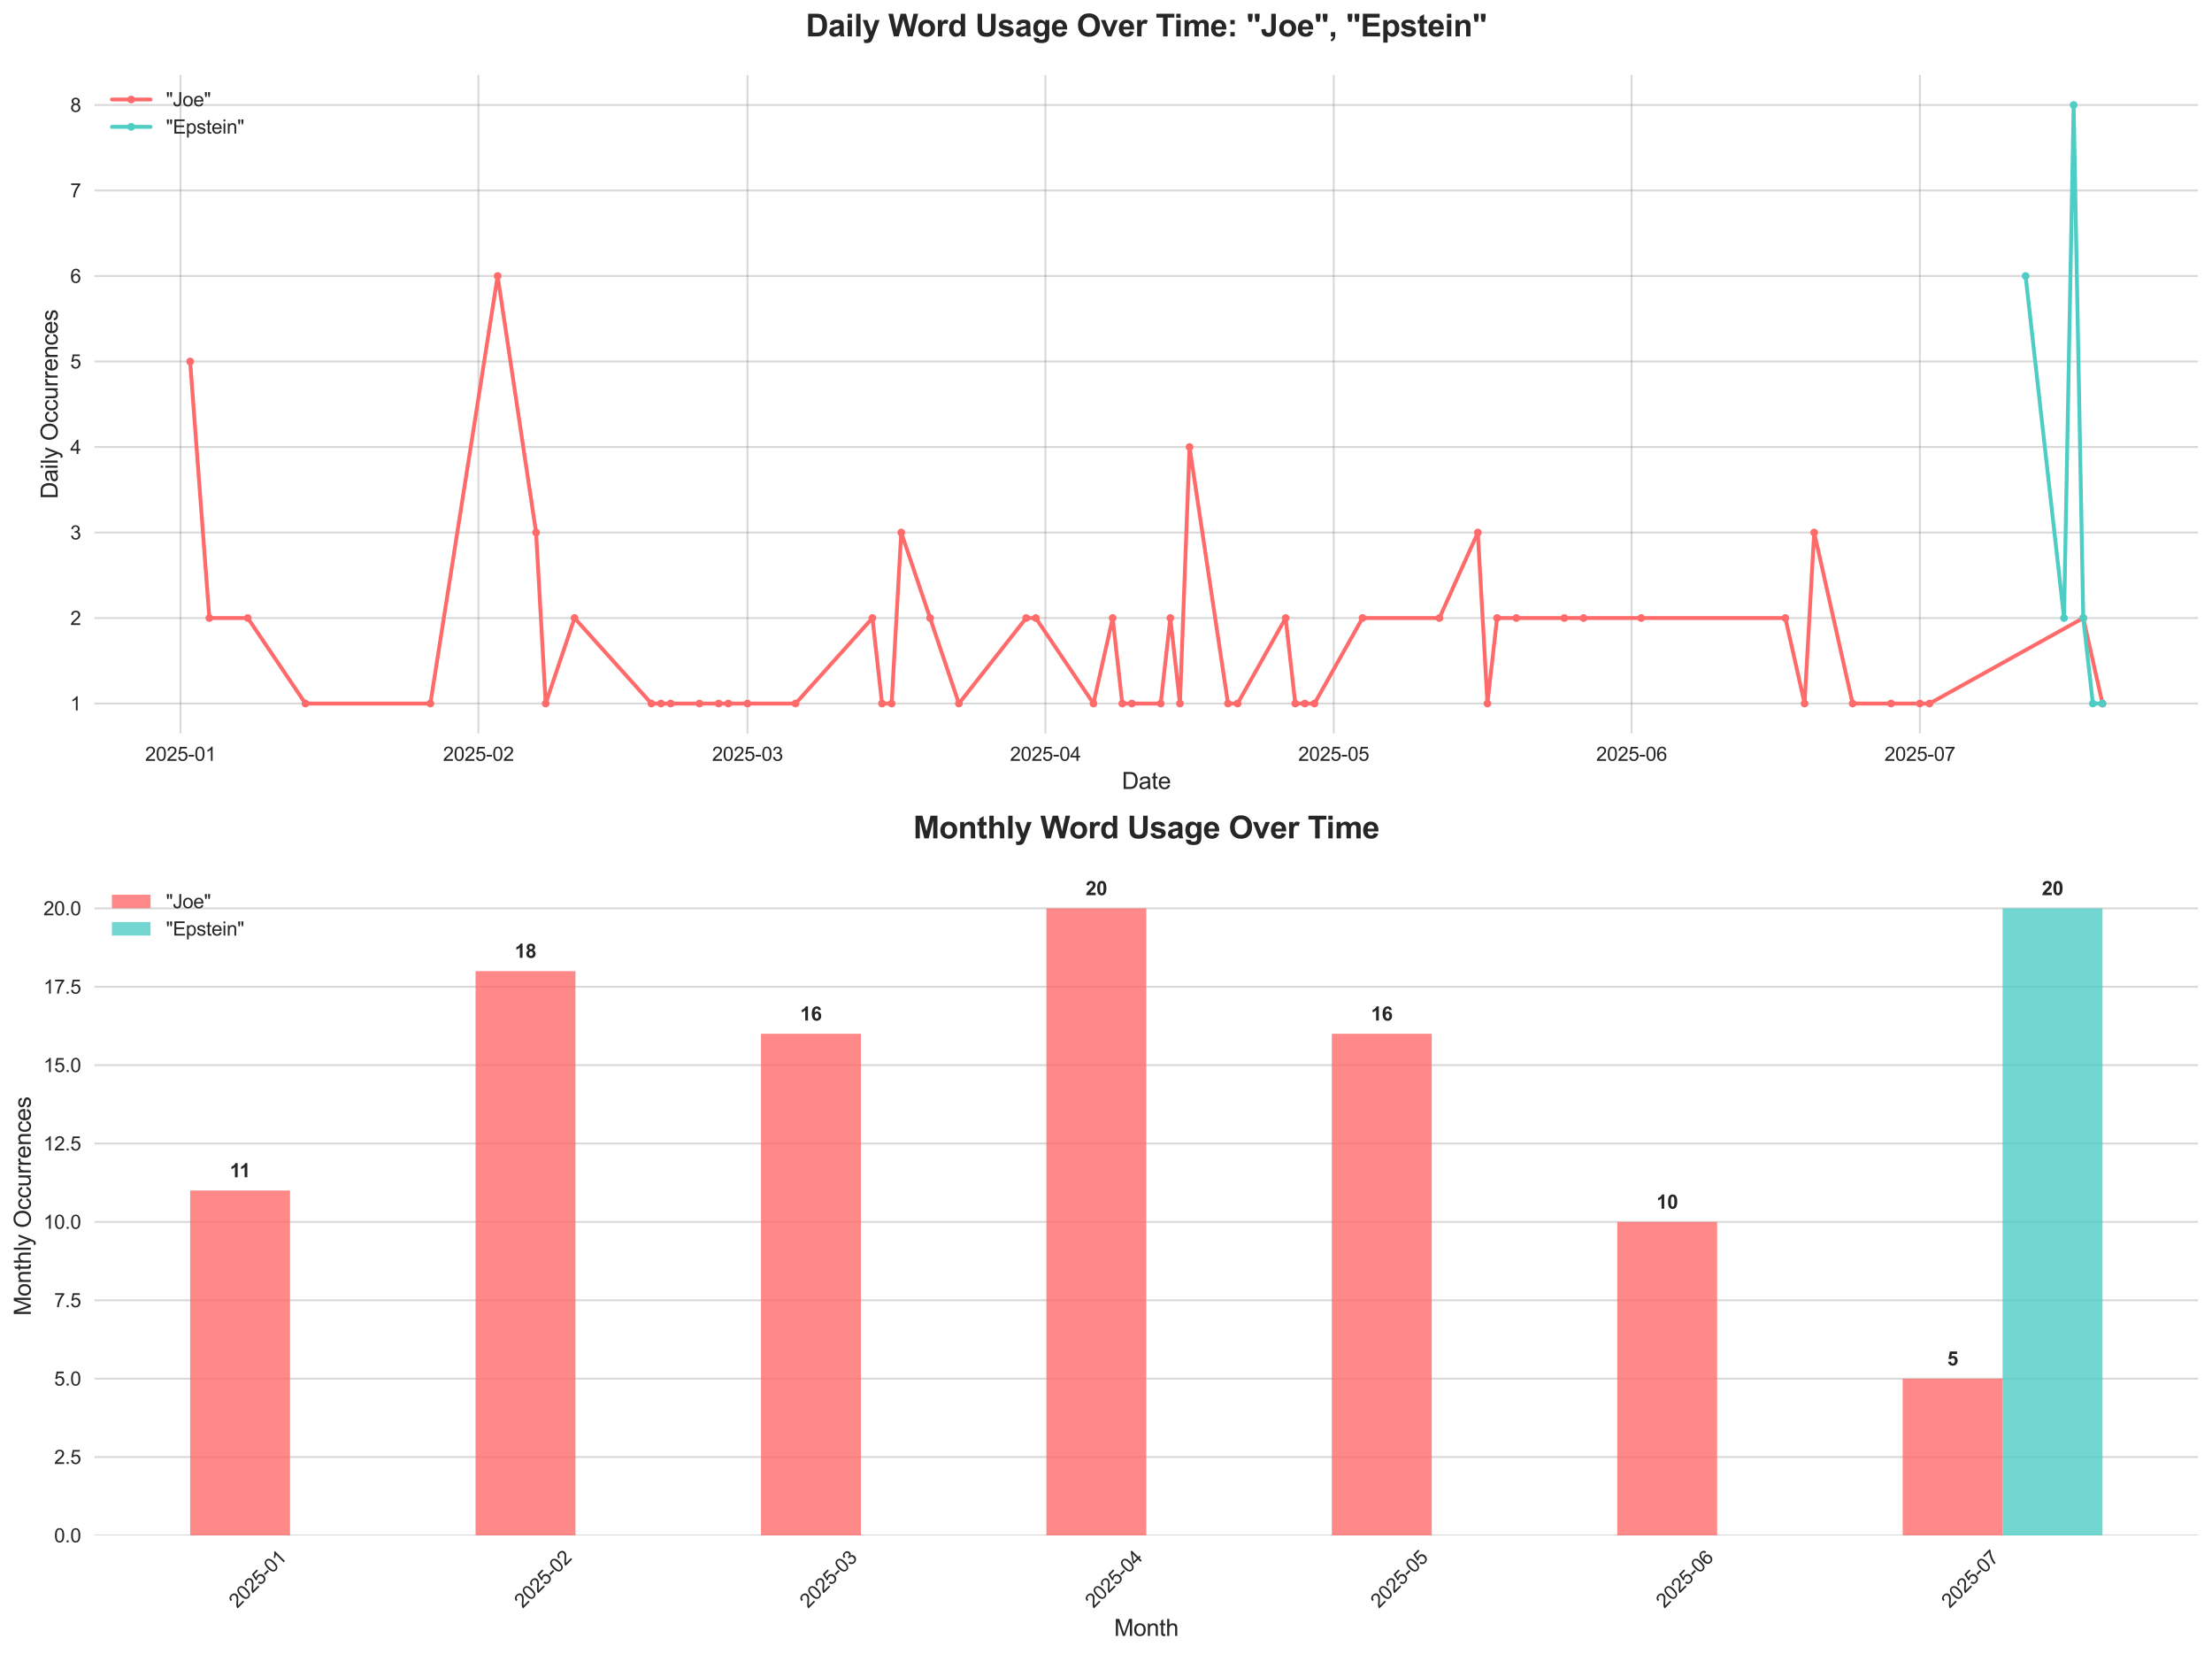 <?xml version="1.0" encoding="utf-8" standalone="no"?>
<!DOCTYPE svg PUBLIC "-//W3C//DTD SVG 1.1//EN"
  "http://www.w3.org/Graphics/SVG/1.1/DTD/svg11.dtd">
<svg xmlns:xlink="http://www.w3.org/1999/xlink" width="1145.143pt" height="856.322pt" viewBox="0 0 1145.143 856.322" xmlns="http://www.w3.org/2000/svg" version="1.1">
 <defs>
  <style type="text/css">*{stroke-linejoin: round; stroke-linecap: butt}</style>
 </defs>
 <g id="figure_1">
  <g id="patch_1">
   <path d="M 0 856.322 
L 1145.143 856.322 
L 1145.143 0 
L 0 0 
z
" style="fill: #ffffff"/>
  </g>
  <g id="axes_1">
   <g id="patch_2">
    <path d="M 48.93 379.64 
L 1137.943 379.64 
L 1137.943 38.847 
L 48.93 38.847 
L 48.93 379.64 
z
" style="fill: none"/>
   </g>
   <g id="matplotlib.axis_1">
    <g id="xtick_1">
     <g id="line2d_1">
      <path d="M 93.455 379.64 
L 93.455 38.847 
" clip-path="url(#pc78ca46ac8)" style="fill: none; stroke: #808080; stroke-opacity: 0.3; stroke-linecap: round"/>
     </g>
     <g id="line2d_2"/>
     <g id="text_1">
      <!-- 2025-01 -->
      <g style="fill: #262626" transform="translate(75.108 393.798) scale(0.1 -0.1)">
       <defs>
        <path id="ArialMT-32" d="M 3222 541 
L 3222 0 
L 194 0 
Q 188 203 259 391 
Q 375 700 629 1000 
Q 884 1300 1366 1694 
Q 2113 2306 2375 2664 
Q 2638 3022 2638 3341 
Q 2638 3675 2398 3904 
Q 2159 4134 1775 4134 
Q 1369 4134 1125 3890 
Q 881 3647 878 3216 
L 300 3275 
Q 359 3922 746 4261 
Q 1134 4600 1788 4600 
Q 2447 4600 2831 4234 
Q 3216 3869 3216 3328 
Q 3216 3053 3103 2787 
Q 2991 2522 2730 2228 
Q 2469 1934 1863 1422 
Q 1356 997 1212 845 
Q 1069 694 975 541 
L 3222 541 
z
" transform="scale(0.016)"/>
        <path id="ArialMT-30" d="M 266 2259 
Q 266 3072 433 3567 
Q 600 4063 929 4331 
Q 1259 4600 1759 4600 
Q 2128 4600 2406 4451 
Q 2684 4303 2865 4023 
Q 3047 3744 3150 3342 
Q 3253 2941 3253 2259 
Q 3253 1453 3087 958 
Q 2922 463 2592 192 
Q 2263 -78 1759 -78 
Q 1097 -78 719 397 
Q 266 969 266 2259 
z
M 844 2259 
Q 844 1131 1108 757 
Q 1372 384 1759 384 
Q 2147 384 2411 759 
Q 2675 1134 2675 2259 
Q 2675 3391 2411 3762 
Q 2147 4134 1753 4134 
Q 1366 4134 1134 3806 
Q 844 3388 844 2259 
z
" transform="scale(0.016)"/>
        <path id="ArialMT-35" d="M 266 1200 
L 856 1250 
Q 922 819 1161 601 
Q 1400 384 1738 384 
Q 2144 384 2425 690 
Q 2706 997 2706 1503 
Q 2706 1984 2436 2262 
Q 2166 2541 1728 2541 
Q 1456 2541 1237 2417 
Q 1019 2294 894 2097 
L 366 2166 
L 809 4519 
L 3088 4519 
L 3088 3981 
L 1259 3981 
L 1013 2750 
Q 1425 3038 1878 3038 
Q 2478 3038 2890 2622 
Q 3303 2206 3303 1553 
Q 3303 931 2941 478 
Q 2500 -78 1738 -78 
Q 1113 -78 717 272 
Q 322 622 266 1200 
z
" transform="scale(0.016)"/>
        <path id="ArialMT-2d" d="M 203 1375 
L 203 1941 
L 1931 1941 
L 1931 1375 
L 203 1375 
z
" transform="scale(0.016)"/>
        <path id="ArialMT-31" d="M 2384 0 
L 1822 0 
L 1822 3584 
Q 1619 3391 1289 3197 
Q 959 3003 697 2906 
L 697 3450 
Q 1169 3672 1522 3987 
Q 1875 4303 2022 4600 
L 2384 4600 
L 2384 0 
z
" transform="scale(0.016)"/>
       </defs>
       <use xlink:href="#ArialMT-32"/>
       <use xlink:href="#ArialMT-30" x="55.615"/>
       <use xlink:href="#ArialMT-32" x="111.23"/>
       <use xlink:href="#ArialMT-35" x="166.846"/>
       <use xlink:href="#ArialMT-2d" x="222.461"/>
       <use xlink:href="#ArialMT-30" x="255.762"/>
       <use xlink:href="#ArialMT-31" x="311.377"/>
      </g>
     </g>
    </g>
    <g id="xtick_2">
     <g id="line2d_3">
      <path d="M 247.678 379.64 
L 247.678 38.847 
" clip-path="url(#pc78ca46ac8)" style="fill: none; stroke: #808080; stroke-opacity: 0.3; stroke-linecap: round"/>
     </g>
     <g id="line2d_4"/>
     <g id="text_2">
      <!-- 2025-02 -->
      <g style="fill: #262626" transform="translate(229.331 393.798) scale(0.1 -0.1)">
       <use xlink:href="#ArialMT-32"/>
       <use xlink:href="#ArialMT-30" x="55.615"/>
       <use xlink:href="#ArialMT-32" x="111.23"/>
       <use xlink:href="#ArialMT-35" x="166.846"/>
       <use xlink:href="#ArialMT-2d" x="222.461"/>
       <use xlink:href="#ArialMT-30" x="255.762"/>
       <use xlink:href="#ArialMT-32" x="311.377"/>
      </g>
     </g>
    </g>
    <g id="xtick_3">
     <g id="line2d_5">
      <path d="M 386.977 379.64 
L 386.977 38.847 
" clip-path="url(#pc78ca46ac8)" style="fill: none; stroke: #808080; stroke-opacity: 0.3; stroke-linecap: round"/>
     </g>
     <g id="line2d_6"/>
     <g id="text_3">
      <!-- 2025-03 -->
      <g style="fill: #262626" transform="translate(368.629 393.798) scale(0.1 -0.1)">
       <defs>
        <path id="ArialMT-33" d="M 269 1209 
L 831 1284 
Q 928 806 1161 595 
Q 1394 384 1728 384 
Q 2125 384 2398 659 
Q 2672 934 2672 1341 
Q 2672 1728 2419 1979 
Q 2166 2231 1775 2231 
Q 1616 2231 1378 2169 
L 1441 2663 
Q 1497 2656 1531 2656 
Q 1891 2656 2178 2843 
Q 2466 3031 2466 3422 
Q 2466 3731 2256 3934 
Q 2047 4138 1716 4138 
Q 1388 4138 1169 3931 
Q 950 3725 888 3313 
L 325 3413 
Q 428 3978 793 4289 
Q 1159 4600 1703 4600 
Q 2078 4600 2393 4439 
Q 2709 4278 2876 4000 
Q 3044 3722 3044 3409 
Q 3044 3113 2884 2869 
Q 2725 2625 2413 2481 
Q 2819 2388 3044 2092 
Q 3269 1797 3269 1353 
Q 3269 753 2831 336 
Q 2394 -81 1725 -81 
Q 1122 -81 723 278 
Q 325 638 269 1209 
z
" transform="scale(0.016)"/>
       </defs>
       <use xlink:href="#ArialMT-32"/>
       <use xlink:href="#ArialMT-30" x="55.615"/>
       <use xlink:href="#ArialMT-32" x="111.23"/>
       <use xlink:href="#ArialMT-35" x="166.846"/>
       <use xlink:href="#ArialMT-2d" x="222.461"/>
       <use xlink:href="#ArialMT-30" x="255.762"/>
       <use xlink:href="#ArialMT-33" x="311.377"/>
      </g>
     </g>
    </g>
    <g id="xtick_4">
     <g id="line2d_7">
      <path d="M 541.2 379.64 
L 541.2 38.847 
" clip-path="url(#pc78ca46ac8)" style="fill: none; stroke: #808080; stroke-opacity: 0.3; stroke-linecap: round"/>
     </g>
     <g id="line2d_8"/>
     <g id="text_4">
      <!-- 2025-04 -->
      <g style="fill: #262626" transform="translate(522.852 393.798) scale(0.1 -0.1)">
       <defs>
        <path id="ArialMT-34" d="M 2069 0 
L 2069 1097 
L 81 1097 
L 81 1613 
L 2172 4581 
L 2631 4581 
L 2631 1613 
L 3250 1613 
L 3250 1097 
L 2631 1097 
L 2631 0 
L 2069 0 
z
M 2069 1613 
L 2069 3678 
L 634 1613 
L 2069 1613 
z
" transform="scale(0.016)"/>
       </defs>
       <use xlink:href="#ArialMT-32"/>
       <use xlink:href="#ArialMT-30" x="55.615"/>
       <use xlink:href="#ArialMT-32" x="111.23"/>
       <use xlink:href="#ArialMT-35" x="166.846"/>
       <use xlink:href="#ArialMT-2d" x="222.461"/>
       <use xlink:href="#ArialMT-30" x="255.762"/>
       <use xlink:href="#ArialMT-34" x="311.377"/>
      </g>
     </g>
    </g>
    <g id="xtick_5">
     <g id="line2d_9">
      <path d="M 690.448 379.64 
L 690.448 38.847 
" clip-path="url(#pc78ca46ac8)" style="fill: none; stroke: #808080; stroke-opacity: 0.3; stroke-linecap: round"/>
     </g>
     <g id="line2d_10"/>
     <g id="text_5">
      <!-- 2025-05 -->
      <g style="fill: #262626" transform="translate(672.1 393.798) scale(0.1 -0.1)">
       <use xlink:href="#ArialMT-32"/>
       <use xlink:href="#ArialMT-30" x="55.615"/>
       <use xlink:href="#ArialMT-32" x="111.23"/>
       <use xlink:href="#ArialMT-35" x="166.846"/>
       <use xlink:href="#ArialMT-2d" x="222.461"/>
       <use xlink:href="#ArialMT-30" x="255.762"/>
       <use xlink:href="#ArialMT-35" x="311.377"/>
      </g>
     </g>
    </g>
    <g id="xtick_6">
     <g id="line2d_11">
      <path d="M 844.671 379.64 
L 844.671 38.847 
" clip-path="url(#pc78ca46ac8)" style="fill: none; stroke: #808080; stroke-opacity: 0.3; stroke-linecap: round"/>
     </g>
     <g id="line2d_12"/>
     <g id="text_6">
      <!-- 2025-06 -->
      <g style="fill: #262626" transform="translate(826.323 393.798) scale(0.1 -0.1)">
       <defs>
        <path id="ArialMT-36" d="M 3184 3459 
L 2625 3416 
Q 2550 3747 2413 3897 
Q 2184 4138 1850 4138 
Q 1581 4138 1378 3988 
Q 1113 3794 959 3422 
Q 806 3050 800 2363 
Q 1003 2672 1297 2822 
Q 1591 2972 1913 2972 
Q 2475 2972 2870 2558 
Q 3266 2144 3266 1488 
Q 3266 1056 3080 686 
Q 2894 316 2569 119 
Q 2244 -78 1831 -78 
Q 1128 -78 684 439 
Q 241 956 241 2144 
Q 241 3472 731 4075 
Q 1159 4600 1884 4600 
Q 2425 4600 2770 4297 
Q 3116 3994 3184 3459 
z
M 888 1484 
Q 888 1194 1011 928 
Q 1134 663 1356 523 
Q 1578 384 1822 384 
Q 2178 384 2434 671 
Q 2691 959 2691 1453 
Q 2691 1928 2437 2201 
Q 2184 2475 1800 2475 
Q 1419 2475 1153 2201 
Q 888 1928 888 1484 
z
" transform="scale(0.016)"/>
       </defs>
       <use xlink:href="#ArialMT-32"/>
       <use xlink:href="#ArialMT-30" x="55.615"/>
       <use xlink:href="#ArialMT-32" x="111.23"/>
       <use xlink:href="#ArialMT-35" x="166.846"/>
       <use xlink:href="#ArialMT-2d" x="222.461"/>
       <use xlink:href="#ArialMT-30" x="255.762"/>
       <use xlink:href="#ArialMT-36" x="311.377"/>
      </g>
     </g>
    </g>
    <g id="xtick_7">
     <g id="line2d_13">
      <path d="M 993.919 379.64 
L 993.919 38.847 
" clip-path="url(#pc78ca46ac8)" style="fill: none; stroke: #808080; stroke-opacity: 0.3; stroke-linecap: round"/>
     </g>
     <g id="line2d_14"/>
     <g id="text_7">
      <!-- 2025-07 -->
      <g style="fill: #262626" transform="translate(975.571 393.798) scale(0.1 -0.1)">
       <defs>
        <path id="ArialMT-37" d="M 303 3981 
L 303 4522 
L 3269 4522 
L 3269 4084 
Q 2831 3619 2401 2847 
Q 1972 2075 1738 1259 
Q 1569 684 1522 0 
L 944 0 
Q 953 541 1156 1306 
Q 1359 2072 1739 2783 
Q 2119 3494 2547 3981 
L 303 3981 
z
" transform="scale(0.016)"/>
       </defs>
       <use xlink:href="#ArialMT-32"/>
       <use xlink:href="#ArialMT-30" x="55.615"/>
       <use xlink:href="#ArialMT-32" x="111.23"/>
       <use xlink:href="#ArialMT-35" x="166.846"/>
       <use xlink:href="#ArialMT-2d" x="222.461"/>
       <use xlink:href="#ArialMT-30" x="255.762"/>
       <use xlink:href="#ArialMT-37" x="311.377"/>
      </g>
     </g>
    </g>
    <g id="text_8">
     <!-- Date -->
     <g style="fill: #262626" transform="translate(580.763 408.375) scale(0.12 -0.12)">
      <defs>
       <path id="ArialMT-44" d="M 494 0 
L 494 4581 
L 2072 4581 
Q 2606 4581 2888 4516 
Q 3281 4425 3559 4188 
Q 3922 3881 4101 3404 
Q 4281 2928 4281 2316 
Q 4281 1794 4159 1391 
Q 4038 988 3847 723 
Q 3656 459 3429 307 
Q 3203 156 2883 78 
Q 2563 0 2147 0 
L 494 0 
z
M 1100 541 
L 2078 541 
Q 2531 541 2789 625 
Q 3047 709 3200 863 
Q 3416 1078 3536 1442 
Q 3656 1806 3656 2325 
Q 3656 3044 3420 3430 
Q 3184 3816 2847 3947 
Q 2603 4041 2063 4041 
L 1100 4041 
L 1100 541 
z
" transform="scale(0.016)"/>
       <path id="ArialMT-61" d="M 2588 409 
Q 2275 144 1986 34 
Q 1697 -75 1366 -75 
Q 819 -75 525 192 
Q 231 459 231 875 
Q 231 1119 342 1320 
Q 453 1522 633 1644 
Q 813 1766 1038 1828 
Q 1203 1872 1538 1913 
Q 2219 1994 2541 2106 
Q 2544 2222 2544 2253 
Q 2544 2597 2384 2738 
Q 2169 2928 1744 2928 
Q 1347 2928 1158 2789 
Q 969 2650 878 2297 
L 328 2372 
Q 403 2725 575 2942 
Q 747 3159 1072 3276 
Q 1397 3394 1825 3394 
Q 2250 3394 2515 3294 
Q 2781 3194 2906 3042 
Q 3031 2891 3081 2659 
Q 3109 2516 3109 2141 
L 3109 1391 
Q 3109 606 3145 398 
Q 3181 191 3288 0 
L 2700 0 
Q 2613 175 2588 409 
z
M 2541 1666 
Q 2234 1541 1622 1453 
Q 1275 1403 1131 1340 
Q 988 1278 909 1158 
Q 831 1038 831 891 
Q 831 666 1001 516 
Q 1172 366 1500 366 
Q 1825 366 2078 508 
Q 2331 650 2450 897 
Q 2541 1088 2541 1459 
L 2541 1666 
z
" transform="scale(0.016)"/>
       <path id="ArialMT-74" d="M 1650 503 
L 1731 6 
Q 1494 -44 1306 -44 
Q 1000 -44 831 53 
Q 663 150 594 308 
Q 525 466 525 972 
L 525 2881 
L 113 2881 
L 113 3319 
L 525 3319 
L 525 4141 
L 1084 4478 
L 1084 3319 
L 1650 3319 
L 1650 2881 
L 1084 2881 
L 1084 941 
Q 1084 700 1114 631 
Q 1144 563 1211 522 
Q 1278 481 1403 481 
Q 1497 481 1650 503 
z
" transform="scale(0.016)"/>
       <path id="ArialMT-65" d="M 2694 1069 
L 3275 997 
Q 3138 488 2766 206 
Q 2394 -75 1816 -75 
Q 1088 -75 661 373 
Q 234 822 234 1631 
Q 234 2469 665 2931 
Q 1097 3394 1784 3394 
Q 2450 3394 2872 2941 
Q 3294 2488 3294 1666 
Q 3294 1616 3291 1516 
L 816 1516 
Q 847 969 1125 678 
Q 1403 388 1819 388 
Q 2128 388 2347 550 
Q 2566 713 2694 1069 
z
M 847 1978 
L 2700 1978 
Q 2663 2397 2488 2606 
Q 2219 2931 1791 2931 
Q 1403 2931 1139 2672 
Q 875 2413 847 1978 
z
" transform="scale(0.016)"/>
      </defs>
      <use xlink:href="#ArialMT-44"/>
      <use xlink:href="#ArialMT-61" x="72.217"/>
      <use xlink:href="#ArialMT-74" x="127.832"/>
      <use xlink:href="#ArialMT-65" x="155.615"/>
     </g>
    </g>
   </g>
   <g id="matplotlib.axis_2">
    <g id="ytick_1">
     <g id="line2d_15">
      <path d="M 48.93 364.149 
L 1137.943 364.149 
" clip-path="url(#pc78ca46ac8)" style="fill: none; stroke: #808080; stroke-opacity: 0.3; stroke-linecap: round"/>
     </g>
     <g id="line2d_16"/>
     <g id="text_9">
      <!-- 1 -->
      <g style="fill: #262626" transform="translate(36.369 367.728) scale(0.1 -0.1)">
       <use xlink:href="#ArialMT-31"/>
      </g>
     </g>
    </g>
    <g id="ytick_2">
     <g id="line2d_17">
      <path d="M 48.93 319.891 
L 1137.943 319.891 
" clip-path="url(#pc78ca46ac8)" style="fill: none; stroke: #808080; stroke-opacity: 0.3; stroke-linecap: round"/>
     </g>
     <g id="line2d_18"/>
     <g id="text_10">
      <!-- 2 -->
      <g style="fill: #262626" transform="translate(36.369 323.47) scale(0.1 -0.1)">
       <use xlink:href="#ArialMT-32"/>
      </g>
     </g>
    </g>
    <g id="ytick_3">
     <g id="line2d_19">
      <path d="M 48.93 275.632 
L 1137.943 275.632 
" clip-path="url(#pc78ca46ac8)" style="fill: none; stroke: #808080; stroke-opacity: 0.3; stroke-linecap: round"/>
     </g>
     <g id="line2d_20"/>
     <g id="text_11">
      <!-- 3 -->
      <g style="fill: #262626" transform="translate(36.369 279.211) scale(0.1 -0.1)">
       <use xlink:href="#ArialMT-33"/>
      </g>
     </g>
    </g>
    <g id="ytick_4">
     <g id="line2d_21">
      <path d="M 48.93 231.373 
L 1137.943 231.373 
" clip-path="url(#pc78ca46ac8)" style="fill: none; stroke: #808080; stroke-opacity: 0.3; stroke-linecap: round"/>
     </g>
     <g id="line2d_22"/>
     <g id="text_12">
      <!-- 4 -->
      <g style="fill: #262626" transform="translate(36.369 234.952) scale(0.1 -0.1)">
       <use xlink:href="#ArialMT-34"/>
      </g>
     </g>
    </g>
    <g id="ytick_5">
     <g id="line2d_23">
      <path d="M 48.93 187.114 
L 1137.943 187.114 
" clip-path="url(#pc78ca46ac8)" style="fill: none; stroke: #808080; stroke-opacity: 0.3; stroke-linecap: round"/>
     </g>
     <g id="line2d_24"/>
     <g id="text_13">
      <!-- 5 -->
      <g style="fill: #262626" transform="translate(36.369 190.693) scale(0.1 -0.1)">
       <use xlink:href="#ArialMT-35"/>
      </g>
     </g>
    </g>
    <g id="ytick_6">
     <g id="line2d_25">
      <path d="M 48.93 142.856 
L 1137.943 142.856 
" clip-path="url(#pc78ca46ac8)" style="fill: none; stroke: #808080; stroke-opacity: 0.3; stroke-linecap: round"/>
     </g>
     <g id="line2d_26"/>
     <g id="text_14">
      <!-- 6 -->
      <g style="fill: #262626" transform="translate(36.369 146.434) scale(0.1 -0.1)">
       <use xlink:href="#ArialMT-36"/>
      </g>
     </g>
    </g>
    <g id="ytick_7">
     <g id="line2d_27">
      <path d="M 48.93 98.597 
L 1137.943 98.597 
" clip-path="url(#pc78ca46ac8)" style="fill: none; stroke: #808080; stroke-opacity: 0.3; stroke-linecap: round"/>
     </g>
     <g id="line2d_28"/>
     <g id="text_15">
      <!-- 7 -->
      <g style="fill: #262626" transform="translate(36.369 102.176) scale(0.1 -0.1)">
       <use xlink:href="#ArialMT-37"/>
      </g>
     </g>
    </g>
    <g id="ytick_8">
     <g id="line2d_29">
      <path d="M 48.93 54.338 
L 1137.943 54.338 
" clip-path="url(#pc78ca46ac8)" style="fill: none; stroke: #808080; stroke-opacity: 0.3; stroke-linecap: round"/>
     </g>
     <g id="line2d_30"/>
     <g id="text_16">
      <!-- 8 -->
      <g style="fill: #262626" transform="translate(36.369 57.917) scale(0.1 -0.1)">
       <defs>
        <path id="ArialMT-38" d="M 1131 2484 
Q 781 2613 612 2850 
Q 444 3088 444 3419 
Q 444 3919 803 4259 
Q 1163 4600 1759 4600 
Q 2359 4600 2725 4251 
Q 3091 3903 3091 3403 
Q 3091 3084 2923 2848 
Q 2756 2613 2416 2484 
Q 2838 2347 3058 2040 
Q 3278 1734 3278 1309 
Q 3278 722 2862 322 
Q 2447 -78 1769 -78 
Q 1091 -78 675 323 
Q 259 725 259 1325 
Q 259 1772 486 2073 
Q 713 2375 1131 2484 
z
M 1019 3438 
Q 1019 3113 1228 2906 
Q 1438 2700 1772 2700 
Q 2097 2700 2305 2904 
Q 2513 3109 2513 3406 
Q 2513 3716 2298 3927 
Q 2084 4138 1766 4138 
Q 1444 4138 1231 3931 
Q 1019 3725 1019 3438 
z
M 838 1322 
Q 838 1081 952 856 
Q 1066 631 1291 507 
Q 1516 384 1775 384 
Q 2178 384 2440 643 
Q 2703 903 2703 1303 
Q 2703 1709 2433 1975 
Q 2163 2241 1756 2241 
Q 1359 2241 1098 1978 
Q 838 1716 838 1322 
z
" transform="scale(0.016)"/>
       </defs>
       <use xlink:href="#ArialMT-38"/>
      </g>
     </g>
    </g>
    <g id="text_17">
     <!-- Daily Occurrences -->
     <g style="fill: #262626" transform="translate(29.843 258.255) rotate(-90) scale(0.12 -0.12)">
      <defs>
       <path id="ArialMT-69" d="M 425 3934 
L 425 4581 
L 988 4581 
L 988 3934 
L 425 3934 
z
M 425 0 
L 425 3319 
L 988 3319 
L 988 0 
L 425 0 
z
" transform="scale(0.016)"/>
       <path id="ArialMT-6c" d="M 409 0 
L 409 4581 
L 972 4581 
L 972 0 
L 409 0 
z
" transform="scale(0.016)"/>
       <path id="ArialMT-79" d="M 397 -1278 
L 334 -750 
Q 519 -800 656 -800 
Q 844 -800 956 -737 
Q 1069 -675 1141 -563 
Q 1194 -478 1313 -144 
Q 1328 -97 1363 -6 
L 103 3319 
L 709 3319 
L 1400 1397 
Q 1534 1031 1641 628 
Q 1738 1016 1872 1384 
L 2581 3319 
L 3144 3319 
L 1881 -56 
Q 1678 -603 1566 -809 
Q 1416 -1088 1222 -1217 
Q 1028 -1347 759 -1347 
Q 597 -1347 397 -1278 
z
" transform="scale(0.016)"/>
       <path id="ArialMT-20" transform="scale(0.016)"/>
       <path id="ArialMT-4f" d="M 309 2231 
Q 309 3372 921 4017 
Q 1534 4663 2503 4663 
Q 3138 4663 3647 4359 
Q 4156 4056 4423 3514 
Q 4691 2972 4691 2284 
Q 4691 1588 4409 1038 
Q 4128 488 3612 205 
Q 3097 -78 2500 -78 
Q 1853 -78 1343 234 
Q 834 547 571 1087 
Q 309 1628 309 2231 
z
M 934 2222 
Q 934 1394 1379 917 
Q 1825 441 2497 441 
Q 3181 441 3623 922 
Q 4066 1403 4066 2288 
Q 4066 2847 3877 3264 
Q 3688 3681 3323 3911 
Q 2959 4141 2506 4141 
Q 1863 4141 1398 3698 
Q 934 3256 934 2222 
z
" transform="scale(0.016)"/>
       <path id="ArialMT-63" d="M 2588 1216 
L 3141 1144 
Q 3050 572 2676 248 
Q 2303 -75 1759 -75 
Q 1078 -75 664 370 
Q 250 816 250 1647 
Q 250 2184 428 2587 
Q 606 2991 970 3192 
Q 1334 3394 1763 3394 
Q 2303 3394 2647 3120 
Q 2991 2847 3088 2344 
L 2541 2259 
Q 2463 2594 2264 2762 
Q 2066 2931 1784 2931 
Q 1359 2931 1093 2626 
Q 828 2322 828 1663 
Q 828 994 1084 691 
Q 1341 388 1753 388 
Q 2084 388 2306 591 
Q 2528 794 2588 1216 
z
" transform="scale(0.016)"/>
       <path id="ArialMT-75" d="M 2597 0 
L 2597 488 
Q 2209 -75 1544 -75 
Q 1250 -75 995 37 
Q 741 150 617 320 
Q 494 491 444 738 
Q 409 903 409 1263 
L 409 3319 
L 972 3319 
L 972 1478 
Q 972 1038 1006 884 
Q 1059 663 1231 536 
Q 1403 409 1656 409 
Q 1909 409 2131 539 
Q 2353 669 2445 892 
Q 2538 1116 2538 1541 
L 2538 3319 
L 3100 3319 
L 3100 0 
L 2597 0 
z
" transform="scale(0.016)"/>
       <path id="ArialMT-72" d="M 416 0 
L 416 3319 
L 922 3319 
L 922 2816 
Q 1116 3169 1280 3281 
Q 1444 3394 1641 3394 
Q 1925 3394 2219 3213 
L 2025 2691 
Q 1819 2813 1613 2813 
Q 1428 2813 1281 2702 
Q 1134 2591 1072 2394 
Q 978 2094 978 1738 
L 978 0 
L 416 0 
z
" transform="scale(0.016)"/>
       <path id="ArialMT-6e" d="M 422 0 
L 422 3319 
L 928 3319 
L 928 2847 
Q 1294 3394 1984 3394 
Q 2284 3394 2536 3286 
Q 2788 3178 2913 3003 
Q 3038 2828 3088 2588 
Q 3119 2431 3119 2041 
L 3119 0 
L 2556 0 
L 2556 2019 
Q 2556 2363 2490 2533 
Q 2425 2703 2258 2804 
Q 2091 2906 1866 2906 
Q 1506 2906 1245 2678 
Q 984 2450 984 1813 
L 984 0 
L 422 0 
z
" transform="scale(0.016)"/>
       <path id="ArialMT-73" d="M 197 991 
L 753 1078 
Q 800 744 1014 566 
Q 1228 388 1613 388 
Q 2000 388 2187 545 
Q 2375 703 2375 916 
Q 2375 1106 2209 1216 
Q 2094 1291 1634 1406 
Q 1016 1563 777 1677 
Q 538 1791 414 1992 
Q 291 2194 291 2438 
Q 291 2659 392 2848 
Q 494 3038 669 3163 
Q 800 3259 1026 3326 
Q 1253 3394 1513 3394 
Q 1903 3394 2198 3281 
Q 2494 3169 2634 2976 
Q 2775 2784 2828 2463 
L 2278 2388 
Q 2241 2644 2061 2787 
Q 1881 2931 1553 2931 
Q 1166 2931 1000 2803 
Q 834 2675 834 2503 
Q 834 2394 903 2306 
Q 972 2216 1119 2156 
Q 1203 2125 1616 2013 
Q 2213 1853 2448 1751 
Q 2684 1650 2818 1456 
Q 2953 1263 2953 975 
Q 2953 694 2789 445 
Q 2625 197 2315 61 
Q 2006 -75 1616 -75 
Q 969 -75 630 194 
Q 291 463 197 991 
z
" transform="scale(0.016)"/>
      </defs>
      <use xlink:href="#ArialMT-44"/>
      <use xlink:href="#ArialMT-61" x="72.217"/>
      <use xlink:href="#ArialMT-69" x="127.832"/>
      <use xlink:href="#ArialMT-6c" x="150.049"/>
      <use xlink:href="#ArialMT-79" x="172.266"/>
      <use xlink:href="#ArialMT-20" x="222.266"/>
      <use xlink:href="#ArialMT-4f" x="250.049"/>
      <use xlink:href="#ArialMT-63" x="327.832"/>
      <use xlink:href="#ArialMT-63" x="377.832"/>
      <use xlink:href="#ArialMT-75" x="427.832"/>
      <use xlink:href="#ArialMT-72" x="483.447"/>
      <use xlink:href="#ArialMT-72" x="516.748"/>
      <use xlink:href="#ArialMT-65" x="550.049"/>
      <use xlink:href="#ArialMT-6e" x="605.664"/>
      <use xlink:href="#ArialMT-63" x="661.279"/>
      <use xlink:href="#ArialMT-65" x="711.279"/>
      <use xlink:href="#ArialMT-73" x="766.895"/>
     </g>
    </g>
   </g>
   <g id="line2d_31">
    <path d="M 98.43 187.114 
L 108.38 319.891 
L 128.28 319.891 
L 158.13 364.149 
L 222.804 364.149 
L 257.628 142.856 
L 277.528 275.632 
L 282.503 364.149 
L 297.428 319.891 
L 337.227 364.149 
L 342.202 364.149 
L 347.177 364.149 
L 362.102 364.149 
L 372.052 364.149 
L 377.027 364.149 
L 386.977 364.149 
L 411.851 364.149 
L 451.651 319.891 
L 456.626 364.149 
L 461.601 364.149 
L 466.576 275.632 
L 481.5 319.891 
L 496.425 364.149 
L 531.25 319.891 
L 536.225 319.891 
L 566.074 364.149 
L 576.024 319.891 
L 580.999 364.149 
L 585.974 364.149 
L 600.899 364.149 
L 605.874 319.891 
L 610.849 364.149 
L 615.824 231.373 
L 635.724 364.149 
L 640.698 364.149 
L 665.573 319.891 
L 670.548 364.149 
L 675.523 364.149 
L 680.498 364.149 
L 705.373 319.891 
L 745.172 319.891 
L 765.072 275.632 
L 770.047 364.149 
L 775.022 319.891 
L 784.972 319.891 
L 809.846 319.891 
L 819.796 319.891 
L 849.646 319.891 
L 924.27 319.891 
L 934.22 364.149 
L 939.195 275.632 
L 959.094 364.149 
L 978.994 364.149 
L 993.919 364.149 
L 998.894 364.149 
L 1078.493 319.891 
L 1088.443 364.149 
" clip-path="url(#pc78ca46ac8)" style="fill: none; stroke: #ff6b6b; stroke-width: 2; stroke-linecap: round"/>
    <defs>
     <path id="mf46f6402a9" d="M 0 2 
C 0.53 2 1.039 1.789 1.414 1.414 
C 1.789 1.039 2 0.53 2 0 
C 2 -0.53 1.789 -1.039 1.414 -1.414 
C 1.039 -1.789 0.53 -2 0 -2 
C -0.53 -2 -1.039 -1.789 -1.414 -1.414 
C -1.789 -1.039 -2 -0.53 -2 0 
C -2 0.53 -1.789 1.039 -1.414 1.414 
C -1.039 1.789 -0.53 2 0 2 
z
"/>
    </defs>
    <g clip-path="url(#pc78ca46ac8)">
     <use xlink:href="#mf46f6402a9" x="98.43" y="187.114" style="fill: #ff6b6b"/>
     <use xlink:href="#mf46f6402a9" x="108.38" y="319.891" style="fill: #ff6b6b"/>
     <use xlink:href="#mf46f6402a9" x="128.28" y="319.891" style="fill: #ff6b6b"/>
     <use xlink:href="#mf46f6402a9" x="158.13" y="364.149" style="fill: #ff6b6b"/>
     <use xlink:href="#mf46f6402a9" x="222.804" y="364.149" style="fill: #ff6b6b"/>
     <use xlink:href="#mf46f6402a9" x="257.628" y="142.856" style="fill: #ff6b6b"/>
     <use xlink:href="#mf46f6402a9" x="277.528" y="275.632" style="fill: #ff6b6b"/>
     <use xlink:href="#mf46f6402a9" x="282.503" y="364.149" style="fill: #ff6b6b"/>
     <use xlink:href="#mf46f6402a9" x="297.428" y="319.891" style="fill: #ff6b6b"/>
     <use xlink:href="#mf46f6402a9" x="337.227" y="364.149" style="fill: #ff6b6b"/>
     <use xlink:href="#mf46f6402a9" x="342.202" y="364.149" style="fill: #ff6b6b"/>
     <use xlink:href="#mf46f6402a9" x="347.177" y="364.149" style="fill: #ff6b6b"/>
     <use xlink:href="#mf46f6402a9" x="362.102" y="364.149" style="fill: #ff6b6b"/>
     <use xlink:href="#mf46f6402a9" x="372.052" y="364.149" style="fill: #ff6b6b"/>
     <use xlink:href="#mf46f6402a9" x="377.027" y="364.149" style="fill: #ff6b6b"/>
     <use xlink:href="#mf46f6402a9" x="386.977" y="364.149" style="fill: #ff6b6b"/>
     <use xlink:href="#mf46f6402a9" x="411.851" y="364.149" style="fill: #ff6b6b"/>
     <use xlink:href="#mf46f6402a9" x="451.651" y="319.891" style="fill: #ff6b6b"/>
     <use xlink:href="#mf46f6402a9" x="456.626" y="364.149" style="fill: #ff6b6b"/>
     <use xlink:href="#mf46f6402a9" x="461.601" y="364.149" style="fill: #ff6b6b"/>
     <use xlink:href="#mf46f6402a9" x="466.576" y="275.632" style="fill: #ff6b6b"/>
     <use xlink:href="#mf46f6402a9" x="481.5" y="319.891" style="fill: #ff6b6b"/>
     <use xlink:href="#mf46f6402a9" x="496.425" y="364.149" style="fill: #ff6b6b"/>
     <use xlink:href="#mf46f6402a9" x="531.25" y="319.891" style="fill: #ff6b6b"/>
     <use xlink:href="#mf46f6402a9" x="536.225" y="319.891" style="fill: #ff6b6b"/>
     <use xlink:href="#mf46f6402a9" x="566.074" y="364.149" style="fill: #ff6b6b"/>
     <use xlink:href="#mf46f6402a9" x="576.024" y="319.891" style="fill: #ff6b6b"/>
     <use xlink:href="#mf46f6402a9" x="580.999" y="364.149" style="fill: #ff6b6b"/>
     <use xlink:href="#mf46f6402a9" x="585.974" y="364.149" style="fill: #ff6b6b"/>
     <use xlink:href="#mf46f6402a9" x="600.899" y="364.149" style="fill: #ff6b6b"/>
     <use xlink:href="#mf46f6402a9" x="605.874" y="319.891" style="fill: #ff6b6b"/>
     <use xlink:href="#mf46f6402a9" x="610.849" y="364.149" style="fill: #ff6b6b"/>
     <use xlink:href="#mf46f6402a9" x="615.824" y="231.373" style="fill: #ff6b6b"/>
     <use xlink:href="#mf46f6402a9" x="635.724" y="364.149" style="fill: #ff6b6b"/>
     <use xlink:href="#mf46f6402a9" x="640.698" y="364.149" style="fill: #ff6b6b"/>
     <use xlink:href="#mf46f6402a9" x="665.573" y="319.891" style="fill: #ff6b6b"/>
     <use xlink:href="#mf46f6402a9" x="670.548" y="364.149" style="fill: #ff6b6b"/>
     <use xlink:href="#mf46f6402a9" x="675.523" y="364.149" style="fill: #ff6b6b"/>
     <use xlink:href="#mf46f6402a9" x="680.498" y="364.149" style="fill: #ff6b6b"/>
     <use xlink:href="#mf46f6402a9" x="705.373" y="319.891" style="fill: #ff6b6b"/>
     <use xlink:href="#mf46f6402a9" x="745.172" y="319.891" style="fill: #ff6b6b"/>
     <use xlink:href="#mf46f6402a9" x="765.072" y="275.632" style="fill: #ff6b6b"/>
     <use xlink:href="#mf46f6402a9" x="770.047" y="364.149" style="fill: #ff6b6b"/>
     <use xlink:href="#mf46f6402a9" x="775.022" y="319.891" style="fill: #ff6b6b"/>
     <use xlink:href="#mf46f6402a9" x="784.972" y="319.891" style="fill: #ff6b6b"/>
     <use xlink:href="#mf46f6402a9" x="809.846" y="319.891" style="fill: #ff6b6b"/>
     <use xlink:href="#mf46f6402a9" x="819.796" y="319.891" style="fill: #ff6b6b"/>
     <use xlink:href="#mf46f6402a9" x="849.646" y="319.891" style="fill: #ff6b6b"/>
     <use xlink:href="#mf46f6402a9" x="924.27" y="319.891" style="fill: #ff6b6b"/>
     <use xlink:href="#mf46f6402a9" x="934.22" y="364.149" style="fill: #ff6b6b"/>
     <use xlink:href="#mf46f6402a9" x="939.195" y="275.632" style="fill: #ff6b6b"/>
     <use xlink:href="#mf46f6402a9" x="959.094" y="364.149" style="fill: #ff6b6b"/>
     <use xlink:href="#mf46f6402a9" x="978.994" y="364.149" style="fill: #ff6b6b"/>
     <use xlink:href="#mf46f6402a9" x="993.919" y="364.149" style="fill: #ff6b6b"/>
     <use xlink:href="#mf46f6402a9" x="998.894" y="364.149" style="fill: #ff6b6b"/>
     <use xlink:href="#mf46f6402a9" x="1078.493" y="319.891" style="fill: #ff6b6b"/>
     <use xlink:href="#mf46f6402a9" x="1088.443" y="364.149" style="fill: #ff6b6b"/>
    </g>
   </g>
   <g id="line2d_32">
    <path d="M 1048.643 142.856 
L 1068.543 319.891 
L 1073.518 54.338 
L 1078.493 319.891 
L 1083.468 364.149 
L 1088.443 364.149 
" clip-path="url(#pc78ca46ac8)" style="fill: none; stroke: #4ecdc4; stroke-width: 2; stroke-linecap: round"/>
    <defs>
     <path id="m6f296b022d" d="M 0 2 
C 0.53 2 1.039 1.789 1.414 1.414 
C 1.789 1.039 2 0.53 2 0 
C 2 -0.53 1.789 -1.039 1.414 -1.414 
C 1.039 -1.789 0.53 -2 0 -2 
C -0.53 -2 -1.039 -1.789 -1.414 -1.414 
C -1.789 -1.039 -2 -0.53 -2 0 
C -2 0.53 -1.789 1.039 -1.414 1.414 
C -1.039 1.789 -0.53 2 0 2 
z
"/>
    </defs>
    <g clip-path="url(#pc78ca46ac8)">
     <use xlink:href="#m6f296b022d" x="1048.643" y="142.856" style="fill: #4ecdc4"/>
     <use xlink:href="#m6f296b022d" x="1068.543" y="319.891" style="fill: #4ecdc4"/>
     <use xlink:href="#m6f296b022d" x="1073.518" y="54.338" style="fill: #4ecdc4"/>
     <use xlink:href="#m6f296b022d" x="1078.493" y="319.891" style="fill: #4ecdc4"/>
     <use xlink:href="#m6f296b022d" x="1083.468" y="364.149" style="fill: #4ecdc4"/>
     <use xlink:href="#m6f296b022d" x="1088.443" y="364.149" style="fill: #4ecdc4"/>
    </g>
   </g>
   <g id="patch_3">
    <path d="M 48.93 379.64 
L 48.93 38.847 
" style="fill: none"/>
   </g>
   <g id="patch_4">
    <path d="M 1137.943 379.64 
L 1137.943 38.847 
" style="fill: none"/>
   </g>
   <g id="patch_5">
    <path d="M 48.93 379.64 
L 1137.943 379.64 
" style="fill: none"/>
   </g>
   <g id="patch_6">
    <path d="M 48.93 38.847 
L 1137.943 38.847 
" style="fill: none"/>
   </g>
   <g id="text_18">
    <!-- Daily Word Usage Over Time: "Joe", "Epstein" -->
    <g style="fill: #262626" transform="translate(417.177 18.848) scale(0.16 -0.16)">
     <defs>
      <path id="Arial-BoldMT-44" d="M 463 4581 
L 2153 4581 
Q 2725 4581 3025 4494 
Q 3428 4375 3715 4072 
Q 4003 3769 4153 3330 
Q 4303 2891 4303 2247 
Q 4303 1681 4163 1272 
Q 3991 772 3672 463 
Q 3431 228 3022 97 
Q 2716 0 2203 0 
L 463 0 
L 463 4581 
z
M 1388 3806 
L 1388 772 
L 2078 772 
Q 2466 772 2638 816 
Q 2863 872 3011 1006 
Q 3159 1141 3253 1448 
Q 3347 1756 3347 2288 
Q 3347 2819 3253 3103 
Q 3159 3388 2990 3547 
Q 2822 3706 2563 3763 
Q 2369 3806 1803 3806 
L 1388 3806 
z
" transform="scale(0.016)"/>
      <path id="Arial-BoldMT-61" d="M 1116 2306 
L 319 2450 
Q 453 2931 781 3162 
Q 1109 3394 1756 3394 
Q 2344 3394 2631 3255 
Q 2919 3116 3036 2902 
Q 3153 2688 3153 2116 
L 3144 1091 
Q 3144 653 3186 445 
Q 3228 238 3344 0 
L 2475 0 
Q 2441 88 2391 259 
Q 2369 338 2359 363 
Q 2134 144 1878 34 
Q 1622 -75 1331 -75 
Q 819 -75 523 203 
Q 228 481 228 906 
Q 228 1188 362 1408 
Q 497 1628 739 1745 
Q 981 1863 1438 1950 
Q 2053 2066 2291 2166 
L 2291 2253 
Q 2291 2506 2166 2614 
Q 2041 2722 1694 2722 
Q 1459 2722 1328 2630 
Q 1197 2538 1116 2306 
z
M 2291 1594 
Q 2122 1538 1756 1459 
Q 1391 1381 1278 1306 
Q 1106 1184 1106 997 
Q 1106 813 1243 678 
Q 1381 544 1594 544 
Q 1831 544 2047 700 
Q 2206 819 2256 991 
Q 2291 1103 2291 1419 
L 2291 1594 
z
" transform="scale(0.016)"/>
      <path id="Arial-BoldMT-69" d="M 459 3769 
L 459 4581 
L 1338 4581 
L 1338 3769 
L 459 3769 
z
M 459 0 
L 459 3319 
L 1338 3319 
L 1338 0 
L 459 0 
z
" transform="scale(0.016)"/>
      <path id="Arial-BoldMT-6c" d="M 459 0 
L 459 4581 
L 1338 4581 
L 1338 0 
L 459 0 
z
" transform="scale(0.016)"/>
      <path id="Arial-BoldMT-79" d="M 44 3319 
L 978 3319 
L 1772 963 
L 2547 3319 
L 3456 3319 
L 2284 125 
L 2075 -453 
Q 1959 -744 1854 -897 
Q 1750 -1050 1614 -1145 
Q 1478 -1241 1279 -1294 
Q 1081 -1347 831 -1347 
Q 578 -1347 334 -1294 
L 256 -606 
Q 463 -647 628 -647 
Q 934 -647 1081 -467 
Q 1228 -288 1306 -9 
L 44 3319 
z
" transform="scale(0.016)"/>
      <path id="Arial-BoldMT-20" transform="scale(0.016)"/>
      <path id="Arial-BoldMT-57" d="M 1116 0 
L 22 4581 
L 969 4581 
L 1659 1434 
L 2497 4581 
L 3597 4581 
L 4400 1381 
L 5103 4581 
L 6034 4581 
L 4922 0 
L 3941 0 
L 3028 3425 
L 2119 0 
L 1116 0 
z
" transform="scale(0.016)"/>
      <path id="Arial-BoldMT-6f" d="M 256 1706 
Q 256 2144 472 2553 
Q 688 2963 1083 3178 
Q 1478 3394 1966 3394 
Q 2719 3394 3200 2905 
Q 3681 2416 3681 1669 
Q 3681 916 3195 420 
Q 2709 -75 1972 -75 
Q 1516 -75 1102 131 
Q 688 338 472 736 
Q 256 1134 256 1706 
z
M 1156 1659 
Q 1156 1166 1390 903 
Q 1625 641 1969 641 
Q 2313 641 2545 903 
Q 2778 1166 2778 1666 
Q 2778 2153 2545 2415 
Q 2313 2678 1969 2678 
Q 1625 2678 1390 2415 
Q 1156 2153 1156 1659 
z
" transform="scale(0.016)"/>
      <path id="Arial-BoldMT-72" d="M 1300 0 
L 422 0 
L 422 3319 
L 1238 3319 
L 1238 2847 
Q 1447 3181 1614 3287 
Q 1781 3394 1994 3394 
Q 2294 3394 2572 3228 
L 2300 2463 
Q 2078 2606 1888 2606 
Q 1703 2606 1575 2504 
Q 1447 2403 1373 2137 
Q 1300 1872 1300 1025 
L 1300 0 
z
" transform="scale(0.016)"/>
      <path id="Arial-BoldMT-64" d="M 3503 0 
L 2688 0 
L 2688 488 
Q 2484 203 2207 64 
Q 1931 -75 1650 -75 
Q 1078 -75 670 386 
Q 263 847 263 1672 
Q 263 2516 659 2955 
Q 1056 3394 1663 3394 
Q 2219 3394 2625 2931 
L 2625 4581 
L 3503 4581 
L 3503 0 
z
M 1159 1731 
Q 1159 1200 1306 963 
Q 1519 619 1900 619 
Q 2203 619 2415 876 
Q 2628 1134 2628 1647 
Q 2628 2219 2422 2470 
Q 2216 2722 1894 2722 
Q 1581 2722 1370 2473 
Q 1159 2225 1159 1731 
z
" transform="scale(0.016)"/>
      <path id="Arial-BoldMT-55" d="M 459 4581 
L 1384 4581 
L 1384 2100 
Q 1384 1509 1419 1334 
Q 1478 1053 1701 883 
Q 1925 713 2313 713 
Q 2706 713 2906 873 
Q 3106 1034 3147 1268 
Q 3188 1503 3188 2047 
L 3188 4581 
L 4113 4581 
L 4113 2175 
Q 4113 1350 4038 1009 
Q 3963 669 3761 434 
Q 3559 200 3221 61 
Q 2884 -78 2341 -78 
Q 1684 -78 1345 73 
Q 1006 225 809 467 
Q 613 709 550 975 
Q 459 1369 459 2138 
L 459 4581 
z
" transform="scale(0.016)"/>
      <path id="Arial-BoldMT-73" d="M 150 947 
L 1031 1081 
Q 1088 825 1259 692 
Q 1431 559 1741 559 
Q 2081 559 2253 684 
Q 2369 772 2369 919 
Q 2369 1019 2306 1084 
Q 2241 1147 2013 1200 
Q 950 1434 666 1628 
Q 272 1897 272 2375 
Q 272 2806 612 3100 
Q 953 3394 1669 3394 
Q 2350 3394 2681 3172 
Q 3013 2950 3138 2516 
L 2309 2363 
Q 2256 2556 2107 2659 
Q 1959 2763 1684 2763 
Q 1338 2763 1188 2666 
Q 1088 2597 1088 2488 
Q 1088 2394 1175 2328 
Q 1294 2241 1995 2081 
Q 2697 1922 2975 1691 
Q 3250 1456 3250 1038 
Q 3250 581 2869 253 
Q 2488 -75 1741 -75 
Q 1063 -75 667 200 
Q 272 475 150 947 
z
" transform="scale(0.016)"/>
      <path id="Arial-BoldMT-67" d="M 378 -219 
L 1381 -341 
Q 1406 -516 1497 -581 
Q 1622 -675 1891 -675 
Q 2234 -675 2406 -572 
Q 2522 -503 2581 -350 
Q 2622 -241 2622 53 
L 2622 538 
Q 2228 0 1628 0 
Q 959 0 569 566 
Q 263 1013 263 1678 
Q 263 2513 664 2953 
Q 1066 3394 1663 3394 
Q 2278 3394 2678 2853 
L 2678 3319 
L 3500 3319 
L 3500 341 
Q 3500 -247 3403 -537 
Q 3306 -828 3131 -993 
Q 2956 -1159 2664 -1253 
Q 2372 -1347 1925 -1347 
Q 1081 -1347 728 -1058 
Q 375 -769 375 -325 
Q 375 -281 378 -219 
z
M 1163 1728 
Q 1163 1200 1367 954 
Q 1572 709 1872 709 
Q 2194 709 2416 961 
Q 2638 1213 2638 1706 
Q 2638 2222 2425 2472 
Q 2213 2722 1888 2722 
Q 1572 2722 1367 2476 
Q 1163 2231 1163 1728 
z
" transform="scale(0.016)"/>
      <path id="Arial-BoldMT-65" d="M 2381 1056 
L 3256 909 
Q 3088 428 2723 176 
Q 2359 -75 1813 -75 
Q 947 -75 531 491 
Q 203 944 203 1634 
Q 203 2459 634 2926 
Q 1066 3394 1725 3394 
Q 2466 3394 2894 2905 
Q 3322 2416 3303 1406 
L 1103 1406 
Q 1113 1016 1316 798 
Q 1519 581 1822 581 
Q 2028 581 2168 693 
Q 2309 806 2381 1056 
z
M 2431 1944 
Q 2422 2325 2234 2523 
Q 2047 2722 1778 2722 
Q 1491 2722 1303 2513 
Q 1116 2303 1119 1944 
L 2431 1944 
z
" transform="scale(0.016)"/>
      <path id="Arial-BoldMT-4f" d="M 278 2263 
Q 278 2963 488 3438 
Q 644 3788 914 4066 
Q 1184 4344 1506 4478 
Q 1934 4659 2494 4659 
Q 3506 4659 4114 4031 
Q 4722 3403 4722 2284 
Q 4722 1175 4119 548 
Q 3516 -78 2506 -78 
Q 1484 -78 881 545 
Q 278 1169 278 2263 
z
M 1231 2294 
Q 1231 1516 1590 1114 
Q 1950 713 2503 713 
Q 3056 713 3411 1111 
Q 3766 1509 3766 2306 
Q 3766 3094 3420 3481 
Q 3075 3869 2503 3869 
Q 1931 3869 1581 3476 
Q 1231 3084 1231 2294 
z
" transform="scale(0.016)"/>
      <path id="Arial-BoldMT-76" d="M 1372 0 
L 34 3319 
L 956 3319 
L 1581 1625 
L 1763 1059 
Q 1834 1275 1853 1344 
Q 1897 1484 1947 1625 
L 2578 3319 
L 3481 3319 
L 2163 0 
L 1372 0 
z
" transform="scale(0.016)"/>
      <path id="Arial-BoldMT-54" d="M 1497 0 
L 1497 3806 
L 138 3806 
L 138 4581 
L 3778 4581 
L 3778 3806 
L 2422 3806 
L 2422 0 
L 1497 0 
z
" transform="scale(0.016)"/>
      <path id="Arial-BoldMT-6d" d="M 394 3319 
L 1203 3319 
L 1203 2866 
Q 1638 3394 2238 3394 
Q 2556 3394 2790 3262 
Q 3025 3131 3175 2866 
Q 3394 3131 3647 3262 
Q 3900 3394 4188 3394 
Q 4553 3394 4806 3245 
Q 5059 3097 5184 2809 
Q 5275 2597 5275 2122 
L 5275 0 
L 4397 0 
L 4397 1897 
Q 4397 2391 4306 2534 
Q 4184 2722 3931 2722 
Q 3747 2722 3584 2609 
Q 3422 2497 3350 2280 
Q 3278 2063 3278 1594 
L 3278 0 
L 2400 0 
L 2400 1819 
Q 2400 2303 2353 2443 
Q 2306 2584 2207 2653 
Q 2109 2722 1941 2722 
Q 1738 2722 1575 2612 
Q 1413 2503 1342 2297 
Q 1272 2091 1272 1613 
L 1272 0 
L 394 0 
L 394 3319 
z
" transform="scale(0.016)"/>
      <path id="Arial-BoldMT-3a" d="M 628 2441 
L 628 3319 
L 1506 3319 
L 1506 2441 
L 628 2441 
z
M 628 0 
L 628 878 
L 1506 878 
L 1506 0 
L 628 0 
z
" transform="scale(0.016)"/>
      <path id="Arial-BoldMT-22" d="M 516 2953 
L 350 3806 
L 350 4581 
L 1306 4581 
L 1306 3806 
L 1163 2953 
L 516 2953 
z
M 1925 2953 
L 1759 3806 
L 1759 4581 
L 2716 4581 
L 2716 3806 
L 2572 2953 
L 1925 2953 
z
" transform="scale(0.016)"/>
      <path id="Arial-BoldMT-4a" d="M 2119 4581 
L 3041 4581 
L 3041 1681 
Q 3041 1113 2941 806 
Q 2806 406 2453 164 
Q 2100 -78 1522 -78 
Q 844 -78 478 301 
Q 113 681 109 1416 
L 981 1516 
Q 997 1122 1097 959 
Q 1247 713 1553 713 
Q 1863 713 1991 889 
Q 2119 1066 2119 1622 
L 2119 4581 
z
" transform="scale(0.016)"/>
      <path id="Arial-BoldMT-2c" d="M 438 878 
L 1316 878 
L 1316 250 
Q 1316 -131 1250 -351 
Q 1184 -572 1001 -747 
Q 819 -922 538 -1022 
L 366 -659 
Q 631 -572 743 -419 
Q 856 -266 863 0 
L 438 0 
L 438 878 
z
" transform="scale(0.016)"/>
      <path id="Arial-BoldMT-45" d="M 466 0 
L 466 4581 
L 3863 4581 
L 3863 3806 
L 1391 3806 
L 1391 2791 
L 3691 2791 
L 3691 2019 
L 1391 2019 
L 1391 772 
L 3950 772 
L 3950 0 
L 466 0 
z
" transform="scale(0.016)"/>
      <path id="Arial-BoldMT-70" d="M 434 3319 
L 1253 3319 
L 1253 2831 
Q 1413 3081 1684 3237 
Q 1956 3394 2288 3394 
Q 2866 3394 3269 2941 
Q 3672 2488 3672 1678 
Q 3672 847 3265 386 
Q 2859 -75 2281 -75 
Q 2006 -75 1782 34 
Q 1559 144 1313 409 
L 1313 -1263 
L 434 -1263 
L 434 3319 
z
M 1303 1716 
Q 1303 1156 1525 889 
Q 1747 622 2066 622 
Q 2372 622 2575 867 
Q 2778 1113 2778 1672 
Q 2778 2194 2568 2447 
Q 2359 2700 2050 2700 
Q 1728 2700 1515 2451 
Q 1303 2203 1303 1716 
z
" transform="scale(0.016)"/>
      <path id="Arial-BoldMT-74" d="M 1981 3319 
L 1981 2619 
L 1381 2619 
L 1381 1281 
Q 1381 875 1398 808 
Q 1416 741 1477 697 
Q 1538 653 1625 653 
Q 1747 653 1978 738 
L 2053 56 
Q 1747 -75 1359 -75 
Q 1122 -75 931 4 
Q 741 84 652 211 
Q 563 338 528 553 
Q 500 706 500 1172 
L 500 2619 
L 97 2619 
L 97 3319 
L 500 3319 
L 500 3978 
L 1381 4491 
L 1381 3319 
L 1981 3319 
z
" transform="scale(0.016)"/>
      <path id="Arial-BoldMT-6e" d="M 3478 0 
L 2600 0 
L 2600 1694 
Q 2600 2231 2544 2389 
Q 2488 2547 2361 2634 
Q 2234 2722 2056 2722 
Q 1828 2722 1647 2597 
Q 1466 2472 1398 2265 
Q 1331 2059 1331 1503 
L 1331 0 
L 453 0 
L 453 3319 
L 1269 3319 
L 1269 2831 
Q 1703 3394 2363 3394 
Q 2653 3394 2893 3289 
Q 3134 3184 3257 3021 
Q 3381 2859 3429 2653 
Q 3478 2447 3478 2063 
L 3478 0 
z
" transform="scale(0.016)"/>
     </defs>
     <use xlink:href="#Arial-BoldMT-44"/>
     <use xlink:href="#Arial-BoldMT-61" x="72.217"/>
     <use xlink:href="#Arial-BoldMT-69" x="127.832"/>
     <use xlink:href="#Arial-BoldMT-6c" x="155.615"/>
     <use xlink:href="#Arial-BoldMT-79" x="183.398"/>
     <use xlink:href="#Arial-BoldMT-20" x="239.014"/>
     <use xlink:href="#Arial-BoldMT-57" x="266.797"/>
     <use xlink:href="#Arial-BoldMT-6f" x="359.432"/>
     <use xlink:href="#Arial-BoldMT-72" x="420.516"/>
     <use xlink:href="#Arial-BoldMT-64" x="459.432"/>
     <use xlink:href="#Arial-BoldMT-20" x="520.516"/>
     <use xlink:href="#Arial-BoldMT-55" x="548.299"/>
     <use xlink:href="#Arial-BoldMT-73" x="620.516"/>
     <use xlink:href="#Arial-BoldMT-61" x="676.131"/>
     <use xlink:href="#Arial-BoldMT-67" x="731.746"/>
     <use xlink:href="#Arial-BoldMT-65" x="792.83"/>
     <use xlink:href="#Arial-BoldMT-20" x="848.445"/>
     <use xlink:href="#Arial-BoldMT-4f" x="876.229"/>
     <use xlink:href="#Arial-BoldMT-76" x="954.012"/>
     <use xlink:href="#Arial-BoldMT-65" x="1009.627"/>
     <use xlink:href="#Arial-BoldMT-72" x="1065.242"/>
     <use xlink:href="#Arial-BoldMT-20" x="1104.158"/>
     <use xlink:href="#Arial-BoldMT-54" x="1131.941"/>
     <use xlink:href="#Arial-BoldMT-69" x="1191.275"/>
     <use xlink:href="#Arial-BoldMT-6d" x="1219.059"/>
     <use xlink:href="#Arial-BoldMT-65" x="1307.975"/>
     <use xlink:href="#Arial-BoldMT-3a" x="1363.59"/>
     <use xlink:href="#Arial-BoldMT-20" x="1396.891"/>
     <use xlink:href="#Arial-BoldMT-22" x="1424.674"/>
     <use xlink:href="#Arial-BoldMT-4a" x="1472.086"/>
     <use xlink:href="#Arial-BoldMT-6f" x="1527.701"/>
     <use xlink:href="#Arial-BoldMT-65" x="1588.785"/>
     <use xlink:href="#Arial-BoldMT-22" x="1644.4"/>
     <use xlink:href="#Arial-BoldMT-2c" x="1691.812"/>
     <use xlink:href="#Arial-BoldMT-20" x="1719.596"/>
     <use xlink:href="#Arial-BoldMT-22" x="1747.379"/>
     <use xlink:href="#Arial-BoldMT-45" x="1794.791"/>
     <use xlink:href="#Arial-BoldMT-70" x="1861.49"/>
     <use xlink:href="#Arial-BoldMT-73" x="1922.574"/>
     <use xlink:href="#Arial-BoldMT-74" x="1978.189"/>
     <use xlink:href="#Arial-BoldMT-65" x="2011.49"/>
     <use xlink:href="#Arial-BoldMT-69" x="2067.105"/>
     <use xlink:href="#Arial-BoldMT-6e" x="2094.889"/>
     <use xlink:href="#Arial-BoldMT-22" x="2155.973"/>
    </g>
   </g>
   <g id="legend_1">
    <g id="line2d_33">
     <path d="M 57.93 51.505 
L 67.93 51.505 
L 77.93 51.505 
" style="fill: none; stroke: #ff6b6b; stroke-width: 2; stroke-linecap: round"/>
     <g>
      <use xlink:href="#mf46f6402a9" x="67.93" y="51.505" style="fill: #ff6b6b"/>
     </g>
    </g>
    <g id="text_19">
     <!-- "Joe" -->
     <g style="fill: #262626" transform="translate(85.93 55.005) scale(0.1 -0.1)">
      <defs>
       <path id="ArialMT-22" d="M 450 2959 
L 294 3831 
L 294 4581 
L 934 4581 
L 934 3831 
L 794 2959 
L 450 2959 
z
M 1484 2959 
L 1331 3831 
L 1331 4581 
L 1972 4581 
L 1972 3831 
L 1822 2959 
L 1484 2959 
z
" transform="scale(0.016)"/>
       <path id="ArialMT-4a" d="M 184 1300 
L 731 1375 
Q 753 850 928 656 
Q 1103 463 1413 463 
Q 1641 463 1806 567 
Q 1972 672 2034 851 
Q 2097 1031 2097 1425 
L 2097 4581 
L 2703 4581 
L 2703 1459 
Q 2703 884 2564 568 
Q 2425 253 2123 87 
Q 1822 -78 1416 -78 
Q 813 -78 492 269 
Q 172 616 184 1300 
z
" transform="scale(0.016)"/>
       <path id="ArialMT-6f" d="M 213 1659 
Q 213 2581 725 3025 
Q 1153 3394 1769 3394 
Q 2453 3394 2887 2945 
Q 3322 2497 3322 1706 
Q 3322 1066 3130 698 
Q 2938 331 2570 128 
Q 2203 -75 1769 -75 
Q 1072 -75 642 372 
Q 213 819 213 1659 
z
M 791 1659 
Q 791 1022 1069 705 
Q 1347 388 1769 388 
Q 2188 388 2466 706 
Q 2744 1025 2744 1678 
Q 2744 2294 2464 2611 
Q 2184 2928 1769 2928 
Q 1347 2928 1069 2612 
Q 791 2297 791 1659 
z
" transform="scale(0.016)"/>
      </defs>
      <use xlink:href="#ArialMT-22"/>
      <use xlink:href="#ArialMT-4a" x="35.498"/>
      <use xlink:href="#ArialMT-6f" x="85.498"/>
      <use xlink:href="#ArialMT-65" x="141.113"/>
      <use xlink:href="#ArialMT-22" x="196.729"/>
     </g>
    </g>
    <g id="line2d_34">
     <path d="M 57.93 65.651 
L 67.93 65.651 
L 77.93 65.651 
" style="fill: none; stroke: #4ecdc4; stroke-width: 2; stroke-linecap: round"/>
     <g>
      <use xlink:href="#m6f296b022d" x="67.93" y="65.651" style="fill: #4ecdc4"/>
     </g>
    </g>
    <g id="text_20">
     <!-- "Epstein" -->
     <g style="fill: #262626" transform="translate(85.93 69.151) scale(0.1 -0.1)">
      <defs>
       <path id="ArialMT-45" d="M 506 0 
L 506 4581 
L 3819 4581 
L 3819 4041 
L 1113 4041 
L 1113 2638 
L 3647 2638 
L 3647 2100 
L 1113 2100 
L 1113 541 
L 3925 541 
L 3925 0 
L 506 0 
z
" transform="scale(0.016)"/>
       <path id="ArialMT-70" d="M 422 -1272 
L 422 3319 
L 934 3319 
L 934 2888 
Q 1116 3141 1344 3267 
Q 1572 3394 1897 3394 
Q 2322 3394 2647 3175 
Q 2972 2956 3137 2557 
Q 3303 2159 3303 1684 
Q 3303 1175 3120 767 
Q 2938 359 2589 142 
Q 2241 -75 1856 -75 
Q 1575 -75 1351 44 
Q 1128 163 984 344 
L 984 -1272 
L 422 -1272 
z
M 931 1641 
Q 931 1000 1190 694 
Q 1450 388 1819 388 
Q 2194 388 2461 705 
Q 2728 1022 2728 1688 
Q 2728 2322 2467 2637 
Q 2206 2953 1844 2953 
Q 1484 2953 1207 2617 
Q 931 2281 931 1641 
z
" transform="scale(0.016)"/>
      </defs>
      <use xlink:href="#ArialMT-22"/>
      <use xlink:href="#ArialMT-45" x="35.498"/>
      <use xlink:href="#ArialMT-70" x="102.197"/>
      <use xlink:href="#ArialMT-73" x="157.812"/>
      <use xlink:href="#ArialMT-74" x="207.812"/>
      <use xlink:href="#ArialMT-65" x="235.596"/>
      <use xlink:href="#ArialMT-69" x="291.211"/>
      <use xlink:href="#ArialMT-6e" x="313.428"/>
      <use xlink:href="#ArialMT-22" x="369.043"/>
     </g>
    </g>
   </g>
  </g>
  <g id="axes_2">
   <g id="patch_7">
    <path d="M 48.93 794.734 
L 1137.943 794.734 
L 1137.943 453.941 
L 48.93 453.941 
L 48.93 794.734 
z
" style="fill: none"/>
   </g>
   <g id="matplotlib.axis_3">
    <g id="xtick_8">
     <g id="line2d_35">
      <path d="M 150.147 794.734 
L 150.147 453.941 
" clip-path="url(#p5f231a7b60)" style="fill: none; stroke: #ffffff; stroke-linecap: round"/>
     </g>
     <g id="line2d_36"/>
     <g id="text_21">
      <!-- 2025-01 -->
      <g style="fill: #262626" transform="translate(122.795 832.742) rotate(-45) scale(0.1 -0.1)">
       <use xlink:href="#ArialMT-32"/>
       <use xlink:href="#ArialMT-30" x="55.615"/>
       <use xlink:href="#ArialMT-32" x="111.23"/>
       <use xlink:href="#ArialMT-35" x="166.846"/>
       <use xlink:href="#ArialMT-2d" x="222.461"/>
       <use xlink:href="#ArialMT-30" x="255.762"/>
       <use xlink:href="#ArialMT-31" x="311.377"/>
      </g>
     </g>
    </g>
    <g id="xtick_9">
     <g id="line2d_37">
      <path d="M 297.91 794.734 
L 297.91 453.941 
" clip-path="url(#p5f231a7b60)" style="fill: none; stroke: #ffffff; stroke-linecap: round"/>
     </g>
     <g id="line2d_38"/>
     <g id="text_22">
      <!-- 2025-02 -->
      <g style="fill: #262626" transform="translate(270.558 832.742) rotate(-45) scale(0.1 -0.1)">
       <use xlink:href="#ArialMT-32"/>
       <use xlink:href="#ArialMT-30" x="55.615"/>
       <use xlink:href="#ArialMT-32" x="111.23"/>
       <use xlink:href="#ArialMT-35" x="166.846"/>
       <use xlink:href="#ArialMT-2d" x="222.461"/>
       <use xlink:href="#ArialMT-30" x="255.762"/>
       <use xlink:href="#ArialMT-32" x="311.377"/>
      </g>
     </g>
    </g>
    <g id="xtick_10">
     <g id="line2d_39">
      <path d="M 445.674 794.734 
L 445.674 453.941 
" clip-path="url(#p5f231a7b60)" style="fill: none; stroke: #ffffff; stroke-linecap: round"/>
     </g>
     <g id="line2d_40"/>
     <g id="text_23">
      <!-- 2025-03 -->
      <g style="fill: #262626" transform="translate(418.321 832.742) rotate(-45) scale(0.1 -0.1)">
       <use xlink:href="#ArialMT-32"/>
       <use xlink:href="#ArialMT-30" x="55.615"/>
       <use xlink:href="#ArialMT-32" x="111.23"/>
       <use xlink:href="#ArialMT-35" x="166.846"/>
       <use xlink:href="#ArialMT-2d" x="222.461"/>
       <use xlink:href="#ArialMT-30" x="255.762"/>
       <use xlink:href="#ArialMT-33" x="311.377"/>
      </g>
     </g>
    </g>
    <g id="xtick_11">
     <g id="line2d_41">
      <path d="M 593.437 794.734 
L 593.437 453.941 
" clip-path="url(#p5f231a7b60)" style="fill: none; stroke: #ffffff; stroke-linecap: round"/>
     </g>
     <g id="line2d_42"/>
     <g id="text_24">
      <!-- 2025-04 -->
      <g style="fill: #262626" transform="translate(566.084 832.742) rotate(-45) scale(0.1 -0.1)">
       <use xlink:href="#ArialMT-32"/>
       <use xlink:href="#ArialMT-30" x="55.615"/>
       <use xlink:href="#ArialMT-32" x="111.23"/>
       <use xlink:href="#ArialMT-35" x="166.846"/>
       <use xlink:href="#ArialMT-2d" x="222.461"/>
       <use xlink:href="#ArialMT-30" x="255.762"/>
       <use xlink:href="#ArialMT-34" x="311.377"/>
      </g>
     </g>
    </g>
    <g id="xtick_12">
     <g id="line2d_43">
      <path d="M 741.2 794.734 
L 741.2 453.941 
" clip-path="url(#p5f231a7b60)" style="fill: none; stroke: #ffffff; stroke-linecap: round"/>
     </g>
     <g id="line2d_44"/>
     <g id="text_25">
      <!-- 2025-05 -->
      <g style="fill: #262626" transform="translate(713.847 832.742) rotate(-45) scale(0.1 -0.1)">
       <use xlink:href="#ArialMT-32"/>
       <use xlink:href="#ArialMT-30" x="55.615"/>
       <use xlink:href="#ArialMT-32" x="111.23"/>
       <use xlink:href="#ArialMT-35" x="166.846"/>
       <use xlink:href="#ArialMT-2d" x="222.461"/>
       <use xlink:href="#ArialMT-30" x="255.762"/>
       <use xlink:href="#ArialMT-35" x="311.377"/>
      </g>
     </g>
    </g>
    <g id="xtick_13">
     <g id="line2d_45">
      <path d="M 888.963 794.734 
L 888.963 453.941 
" clip-path="url(#p5f231a7b60)" style="fill: none; stroke: #ffffff; stroke-linecap: round"/>
     </g>
     <g id="line2d_46"/>
     <g id="text_26">
      <!-- 2025-06 -->
      <g style="fill: #262626" transform="translate(861.61 832.742) rotate(-45) scale(0.1 -0.1)">
       <use xlink:href="#ArialMT-32"/>
       <use xlink:href="#ArialMT-30" x="55.615"/>
       <use xlink:href="#ArialMT-32" x="111.23"/>
       <use xlink:href="#ArialMT-35" x="166.846"/>
       <use xlink:href="#ArialMT-2d" x="222.461"/>
       <use xlink:href="#ArialMT-30" x="255.762"/>
       <use xlink:href="#ArialMT-36" x="311.377"/>
      </g>
     </g>
    </g>
    <g id="xtick_14">
     <g id="line2d_47">
      <path d="M 1036.726 794.734 
L 1036.726 453.941 
" clip-path="url(#p5f231a7b60)" style="fill: none; stroke: #ffffff; stroke-linecap: round"/>
     </g>
     <g id="line2d_48"/>
     <g id="text_27">
      <!-- 2025-07 -->
      <g style="fill: #262626" transform="translate(1009.373 832.742) rotate(-45) scale(0.1 -0.1)">
       <use xlink:href="#ArialMT-32"/>
       <use xlink:href="#ArialMT-30" x="55.615"/>
       <use xlink:href="#ArialMT-32" x="111.23"/>
       <use xlink:href="#ArialMT-35" x="166.846"/>
       <use xlink:href="#ArialMT-2d" x="222.461"/>
       <use xlink:href="#ArialMT-30" x="255.762"/>
       <use xlink:href="#ArialMT-37" x="311.377"/>
      </g>
     </g>
    </g>
    <g id="text_28">
     <!-- Month -->
     <g style="fill: #262626" transform="translate(576.762 846.737) scale(0.12 -0.12)">
      <defs>
       <path id="ArialMT-4d" d="M 475 0 
L 475 4581 
L 1388 4581 
L 2472 1338 
Q 2622 884 2691 659 
Q 2769 909 2934 1394 
L 4031 4581 
L 4847 4581 
L 4847 0 
L 4263 0 
L 4263 3834 
L 2931 0 
L 2384 0 
L 1059 3900 
L 1059 0 
L 475 0 
z
" transform="scale(0.016)"/>
       <path id="ArialMT-68" d="M 422 0 
L 422 4581 
L 984 4581 
L 984 2938 
Q 1378 3394 1978 3394 
Q 2347 3394 2619 3248 
Q 2891 3103 3008 2847 
Q 3125 2591 3125 2103 
L 3125 0 
L 2563 0 
L 2563 2103 
Q 2563 2525 2380 2717 
Q 2197 2909 1863 2909 
Q 1613 2909 1392 2779 
Q 1172 2650 1078 2428 
Q 984 2206 984 1816 
L 984 0 
L 422 0 
z
" transform="scale(0.016)"/>
      </defs>
      <use xlink:href="#ArialMT-4d"/>
      <use xlink:href="#ArialMT-6f" x="83.301"/>
      <use xlink:href="#ArialMT-6e" x="138.916"/>
      <use xlink:href="#ArialMT-74" x="194.531"/>
      <use xlink:href="#ArialMT-68" x="222.314"/>
     </g>
    </g>
   </g>
   <g id="matplotlib.axis_4">
    <g id="ytick_9">
     <g id="line2d_49">
      <path d="M 48.93 794.734 
L 1137.943 794.734 
" clip-path="url(#p5f231a7b60)" style="fill: none; stroke: #808080; stroke-opacity: 0.3; stroke-linecap: round"/>
     </g>
     <g id="line2d_50"/>
     <g id="text_29">
      <!-- 0.0 -->
      <g style="fill: #262626" transform="translate(28.03 798.313) scale(0.1 -0.1)">
       <defs>
        <path id="ArialMT-2e" d="M 581 0 
L 581 641 
L 1222 641 
L 1222 0 
L 581 0 
z
" transform="scale(0.016)"/>
       </defs>
       <use xlink:href="#ArialMT-30"/>
       <use xlink:href="#ArialMT-2e" x="55.615"/>
       <use xlink:href="#ArialMT-30" x="83.398"/>
      </g>
     </g>
    </g>
    <g id="ytick_10">
     <g id="line2d_51">
      <path d="M 48.93 754.163 
L 1137.943 754.163 
" clip-path="url(#p5f231a7b60)" style="fill: none; stroke: #808080; stroke-opacity: 0.3; stroke-linecap: round"/>
     </g>
     <g id="line2d_52"/>
     <g id="text_30">
      <!-- 2.5 -->
      <g style="fill: #262626" transform="translate(28.03 757.742) scale(0.1 -0.1)">
       <use xlink:href="#ArialMT-32"/>
       <use xlink:href="#ArialMT-2e" x="55.615"/>
       <use xlink:href="#ArialMT-35" x="83.398"/>
      </g>
     </g>
    </g>
    <g id="ytick_11">
     <g id="line2d_53">
      <path d="M 48.93 713.593 
L 1137.943 713.593 
" clip-path="url(#p5f231a7b60)" style="fill: none; stroke: #808080; stroke-opacity: 0.3; stroke-linecap: round"/>
     </g>
     <g id="line2d_54"/>
     <g id="text_31">
      <!-- 5.0 -->
      <g style="fill: #262626" transform="translate(28.03 717.171) scale(0.1 -0.1)">
       <use xlink:href="#ArialMT-35"/>
       <use xlink:href="#ArialMT-2e" x="55.615"/>
       <use xlink:href="#ArialMT-30" x="83.398"/>
      </g>
     </g>
    </g>
    <g id="ytick_12">
     <g id="line2d_55">
      <path d="M 48.93 673.022 
L 1137.943 673.022 
" clip-path="url(#p5f231a7b60)" style="fill: none; stroke: #808080; stroke-opacity: 0.3; stroke-linecap: round"/>
     </g>
     <g id="line2d_56"/>
     <g id="text_32">
      <!-- 7.5 -->
      <g style="fill: #262626" transform="translate(28.03 676.601) scale(0.1 -0.1)">
       <use xlink:href="#ArialMT-37"/>
       <use xlink:href="#ArialMT-2e" x="55.615"/>
       <use xlink:href="#ArialMT-35" x="83.398"/>
      </g>
     </g>
    </g>
    <g id="ytick_13">
     <g id="line2d_57">
      <path d="M 48.93 632.452 
L 1137.943 632.452 
" clip-path="url(#p5f231a7b60)" style="fill: none; stroke: #808080; stroke-opacity: 0.3; stroke-linecap: round"/>
     </g>
     <g id="line2d_58"/>
     <g id="text_33">
      <!-- 10.0 -->
      <g style="fill: #262626" transform="translate(22.469 636.03) scale(0.1 -0.1)">
       <use xlink:href="#ArialMT-31"/>
       <use xlink:href="#ArialMT-30" x="55.615"/>
       <use xlink:href="#ArialMT-2e" x="111.23"/>
       <use xlink:href="#ArialMT-30" x="139.014"/>
      </g>
     </g>
    </g>
    <g id="ytick_14">
     <g id="line2d_59">
      <path d="M 48.93 591.881 
L 1137.943 591.881 
" clip-path="url(#p5f231a7b60)" style="fill: none; stroke: #808080; stroke-opacity: 0.3; stroke-linecap: round"/>
     </g>
     <g id="line2d_60"/>
     <g id="text_34">
      <!-- 12.5 -->
      <g style="fill: #262626" transform="translate(22.469 595.46) scale(0.1 -0.1)">
       <use xlink:href="#ArialMT-31"/>
       <use xlink:href="#ArialMT-32" x="55.615"/>
       <use xlink:href="#ArialMT-2e" x="111.23"/>
       <use xlink:href="#ArialMT-35" x="139.014"/>
      </g>
     </g>
    </g>
    <g id="ytick_15">
     <g id="line2d_61">
      <path d="M 48.93 551.31 
L 1137.943 551.31 
" clip-path="url(#p5f231a7b60)" style="fill: none; stroke: #808080; stroke-opacity: 0.3; stroke-linecap: round"/>
     </g>
     <g id="line2d_62"/>
     <g id="text_35">
      <!-- 15.0 -->
      <g style="fill: #262626" transform="translate(22.469 554.889) scale(0.1 -0.1)">
       <use xlink:href="#ArialMT-31"/>
       <use xlink:href="#ArialMT-35" x="55.615"/>
       <use xlink:href="#ArialMT-2e" x="111.23"/>
       <use xlink:href="#ArialMT-30" x="139.014"/>
      </g>
     </g>
    </g>
    <g id="ytick_16">
     <g id="line2d_63">
      <path d="M 48.93 510.74 
L 1137.943 510.74 
" clip-path="url(#p5f231a7b60)" style="fill: none; stroke: #808080; stroke-opacity: 0.3; stroke-linecap: round"/>
     </g>
     <g id="line2d_64"/>
     <g id="text_36">
      <!-- 17.5 -->
      <g style="fill: #262626" transform="translate(22.469 514.319) scale(0.1 -0.1)">
       <use xlink:href="#ArialMT-31"/>
       <use xlink:href="#ArialMT-37" x="55.615"/>
       <use xlink:href="#ArialMT-2e" x="111.23"/>
       <use xlink:href="#ArialMT-35" x="139.014"/>
      </g>
     </g>
    </g>
    <g id="ytick_17">
     <g id="line2d_65">
      <path d="M 48.93 470.169 
L 1137.943 470.169 
" clip-path="url(#p5f231a7b60)" style="fill: none; stroke: #808080; stroke-opacity: 0.3; stroke-linecap: round"/>
     </g>
     <g id="line2d_66"/>
     <g id="text_37">
      <!-- 20.0 -->
      <g style="fill: #262626" transform="translate(22.469 473.748) scale(0.1 -0.1)">
       <use xlink:href="#ArialMT-32"/>
       <use xlink:href="#ArialMT-30" x="55.615"/>
       <use xlink:href="#ArialMT-2e" x="111.23"/>
       <use xlink:href="#ArialMT-30" x="139.014"/>
      </g>
     </g>
    </g>
    <g id="text_38">
     <!-- Monthly Occurrences -->
     <g style="fill: #262626" transform="translate(15.943 681.021) rotate(-90) scale(0.12 -0.12)">
      <use xlink:href="#ArialMT-4d"/>
      <use xlink:href="#ArialMT-6f" x="83.301"/>
      <use xlink:href="#ArialMT-6e" x="138.916"/>
      <use xlink:href="#ArialMT-74" x="194.531"/>
      <use xlink:href="#ArialMT-68" x="222.314"/>
      <use xlink:href="#ArialMT-6c" x="277.93"/>
      <use xlink:href="#ArialMT-79" x="300.146"/>
      <use xlink:href="#ArialMT-20" x="350.146"/>
      <use xlink:href="#ArialMT-4f" x="377.93"/>
      <use xlink:href="#ArialMT-63" x="455.713"/>
      <use xlink:href="#ArialMT-63" x="505.713"/>
      <use xlink:href="#ArialMT-75" x="555.713"/>
      <use xlink:href="#ArialMT-72" x="611.328"/>
      <use xlink:href="#ArialMT-72" x="644.629"/>
      <use xlink:href="#ArialMT-65" x="677.93"/>
      <use xlink:href="#ArialMT-6e" x="733.545"/>
      <use xlink:href="#ArialMT-63" x="789.16"/>
      <use xlink:href="#ArialMT-65" x="839.16"/>
      <use xlink:href="#ArialMT-73" x="894.775"/>
     </g>
    </g>
   </g>
   <g id="patch_8">
    <path d="M 98.43 794.734 
L 150.147 794.734 
L 150.147 616.223 
L 98.43 616.223 
z
" clip-path="url(#p5f231a7b60)" style="fill: #ff6b6b; opacity: 0.8"/>
   </g>
   <g id="patch_9">
    <path d="M 246.193 794.734 
L 297.91 794.734 
L 297.91 502.626 
L 246.193 502.626 
z
" clip-path="url(#p5f231a7b60)" style="fill: #ff6b6b; opacity: 0.8"/>
   </g>
   <g id="patch_10">
    <path d="M 393.956 794.734 
L 445.674 794.734 
L 445.674 535.082 
L 393.956 535.082 
z
" clip-path="url(#p5f231a7b60)" style="fill: #ff6b6b; opacity: 0.8"/>
   </g>
   <g id="patch_11">
    <path d="M 541.719 794.734 
L 593.437 794.734 
L 593.437 470.169 
L 541.719 470.169 
z
" clip-path="url(#p5f231a7b60)" style="fill: #ff6b6b; opacity: 0.8"/>
   </g>
   <g id="patch_12">
    <path d="M 689.483 794.734 
L 741.2 794.734 
L 741.2 535.082 
L 689.483 535.082 
z
" clip-path="url(#p5f231a7b60)" style="fill: #ff6b6b; opacity: 0.8"/>
   </g>
   <g id="patch_13">
    <path d="M 837.246 794.734 
L 888.963 794.734 
L 888.963 632.452 
L 837.246 632.452 
z
" clip-path="url(#p5f231a7b60)" style="fill: #ff6b6b; opacity: 0.8"/>
   </g>
   <g id="patch_14">
    <path d="M 985.009 794.734 
L 1036.726 794.734 
L 1036.726 713.593 
L 985.009 713.593 
z
" clip-path="url(#p5f231a7b60)" style="fill: #ff6b6b; opacity: 0.8"/>
   </g>
   <g id="patch_15">
    <path d="M 150.147 794.734 
L 201.864 794.734 
L 201.864 794.734 
L 150.147 794.734 
z
" clip-path="url(#p5f231a7b60)" style="fill: #4ecdc4; opacity: 0.8"/>
   </g>
   <g id="patch_16">
    <path d="M 297.91 794.734 
L 349.628 794.734 
L 349.628 794.734 
L 297.91 794.734 
z
" clip-path="url(#p5f231a7b60)" style="fill: #4ecdc4; opacity: 0.8"/>
   </g>
   <g id="patch_17">
    <path d="M 445.674 794.734 
L 497.391 794.734 
L 497.391 794.734 
L 445.674 794.734 
z
" clip-path="url(#p5f231a7b60)" style="fill: #4ecdc4; opacity: 0.8"/>
   </g>
   <g id="patch_18">
    <path d="M 593.437 794.734 
L 645.154 794.734 
L 645.154 794.734 
L 593.437 794.734 
z
" clip-path="url(#p5f231a7b60)" style="fill: #4ecdc4; opacity: 0.8"/>
   </g>
   <g id="patch_19">
    <path d="M 741.2 794.734 
L 792.917 794.734 
L 792.917 794.734 
L 741.2 794.734 
z
" clip-path="url(#p5f231a7b60)" style="fill: #4ecdc4; opacity: 0.8"/>
   </g>
   <g id="patch_20">
    <path d="M 888.963 794.734 
L 940.68 794.734 
L 940.68 794.734 
L 888.963 794.734 
z
" clip-path="url(#p5f231a7b60)" style="fill: #4ecdc4; opacity: 0.8"/>
   </g>
   <g id="patch_21">
    <path d="M 1036.726 794.734 
L 1088.443 794.734 
L 1088.443 470.169 
L 1036.726 470.169 
z
" clip-path="url(#p5f231a7b60)" style="fill: #4ecdc4; opacity: 0.8"/>
   </g>
   <g id="patch_22">
    <path d="M 48.93 794.734 
L 48.93 453.941 
" style="fill: none"/>
   </g>
   <g id="patch_23">
    <path d="M 1137.943 794.734 
L 1137.943 453.941 
" style="fill: none"/>
   </g>
   <g id="patch_24">
    <path d="M 48.93 794.734 
L 1137.943 794.734 
" style="fill: none"/>
   </g>
   <g id="patch_25">
    <path d="M 48.93 453.941 
L 1137.943 453.941 
" style="fill: none"/>
   </g>
   <g id="text_39">
    <!-- 11 -->
    <g style="fill: #262626" transform="translate(119.003 609.381) scale(0.1 -0.1)">
     <defs>
      <path id="Arial-BoldMT-31" d="M 2519 0 
L 1641 0 
L 1641 3309 
Q 1159 2859 506 2644 
L 506 3441 
Q 850 3553 1253 3867 
Q 1656 4181 1806 4600 
L 2519 4600 
L 2519 0 
z
" transform="scale(0.016)"/>
     </defs>
     <use xlink:href="#Arial-BoldMT-31"/>
     <use xlink:href="#Arial-BoldMT-31" x="50.115"/>
    </g>
   </g>
   <g id="text_40">
    <!-- 18 -->
    <g style="fill: #262626" transform="translate(266.491 495.784) scale(0.1 -0.1)">
     <defs>
      <path id="Arial-BoldMT-38" d="M 1025 2472 
Q 684 2616 529 2867 
Q 375 3119 375 3419 
Q 375 3931 733 4265 
Q 1091 4600 1750 4600 
Q 2403 4600 2764 4265 
Q 3125 3931 3125 3419 
Q 3125 3100 2959 2851 
Q 2794 2603 2494 2472 
Q 2875 2319 3073 2025 
Q 3272 1731 3272 1347 
Q 3272 713 2867 316 
Q 2463 -81 1791 -81 
Q 1166 -81 750 247 
Q 259 634 259 1309 
Q 259 1681 443 1992 
Q 628 2303 1025 2472 
z
M 1206 3356 
Q 1206 3094 1354 2947 
Q 1503 2800 1750 2800 
Q 2000 2800 2150 2948 
Q 2300 3097 2300 3359 
Q 2300 3606 2151 3754 
Q 2003 3903 1759 3903 
Q 1506 3903 1356 3753 
Q 1206 3603 1206 3356 
z
M 1125 1394 
Q 1125 1031 1311 828 
Q 1497 625 1775 625 
Q 2047 625 2225 820 
Q 2403 1016 2403 1384 
Q 2403 1706 2222 1901 
Q 2041 2097 1763 2097 
Q 1441 2097 1283 1875 
Q 1125 1653 1125 1394 
z
" transform="scale(0.016)"/>
     </defs>
     <use xlink:href="#Arial-BoldMT-31"/>
     <use xlink:href="#Arial-BoldMT-38" x="55.615"/>
    </g>
   </g>
   <g id="text_41">
    <!-- 16 -->
    <g style="fill: #262626" transform="translate(414.254 528.24) scale(0.1 -0.1)">
     <defs>
      <path id="Arial-BoldMT-36" d="M 3247 3459 
L 2397 3366 
Q 2366 3628 2234 3753 
Q 2103 3878 1894 3878 
Q 1616 3878 1423 3628 
Q 1231 3378 1181 2588 
Q 1509 2975 1997 2975 
Q 2547 2975 2939 2556 
Q 3331 2138 3331 1475 
Q 3331 772 2918 347 
Q 2506 -78 1859 -78 
Q 1166 -78 719 461 
Q 272 1000 272 2228 
Q 272 3488 737 4044 
Q 1203 4600 1947 4600 
Q 2469 4600 2811 4308 
Q 3153 4016 3247 3459 
z
M 1256 1544 
Q 1256 1116 1453 883 
Q 1650 650 1903 650 
Q 2147 650 2309 840 
Q 2472 1031 2472 1466 
Q 2472 1913 2297 2120 
Q 2122 2328 1859 2328 
Q 1606 2328 1431 2129 
Q 1256 1931 1256 1544 
z
" transform="scale(0.016)"/>
     </defs>
     <use xlink:href="#Arial-BoldMT-31"/>
     <use xlink:href="#Arial-BoldMT-36" x="55.615"/>
    </g>
   </g>
   <g id="text_42">
    <!-- 20 -->
    <g style="fill: #262626" transform="translate(562.017 463.328) scale(0.1 -0.1)">
     <defs>
      <path id="Arial-BoldMT-32" d="M 3238 816 
L 3238 0 
L 159 0 
Q 209 463 459 877 
Q 709 1291 1447 1975 
Q 2041 2528 2175 2725 
Q 2356 2997 2356 3263 
Q 2356 3556 2198 3714 
Q 2041 3872 1763 3872 
Q 1488 3872 1325 3706 
Q 1163 3541 1138 3156 
L 263 3244 
Q 341 3969 753 4284 
Q 1166 4600 1784 4600 
Q 2463 4600 2850 4234 
Q 3238 3869 3238 3325 
Q 3238 3016 3127 2736 
Q 3016 2456 2775 2150 
Q 2616 1947 2200 1565 
Q 1784 1184 1673 1059 
Q 1563 934 1494 816 
L 3238 816 
z
" transform="scale(0.016)"/>
      <path id="Arial-BoldMT-30" d="M 1756 4600 
Q 2422 4600 2797 4125 
Q 3244 3563 3244 2259 
Q 3244 959 2794 391 
Q 2422 -78 1756 -78 
Q 1088 -78 678 436 
Q 269 950 269 2269 
Q 269 3563 719 4131 
Q 1091 4600 1756 4600 
z
M 1756 3872 
Q 1597 3872 1472 3770 
Q 1347 3669 1278 3406 
Q 1188 3066 1188 2259 
Q 1188 1453 1269 1151 
Q 1350 850 1473 750 
Q 1597 650 1756 650 
Q 1916 650 2041 751 
Q 2166 853 2234 1116 
Q 2325 1453 2325 2259 
Q 2325 3066 2244 3367 
Q 2163 3669 2039 3770 
Q 1916 3872 1756 3872 
z
" transform="scale(0.016)"/>
     </defs>
     <use xlink:href="#Arial-BoldMT-32"/>
     <use xlink:href="#Arial-BoldMT-30" x="55.615"/>
    </g>
   </g>
   <g id="text_43">
    <!-- 16 -->
    <g style="fill: #262626" transform="translate(709.78 528.24) scale(0.1 -0.1)">
     <use xlink:href="#Arial-BoldMT-31"/>
     <use xlink:href="#Arial-BoldMT-36" x="55.615"/>
    </g>
   </g>
   <g id="text_44">
    <!-- 10 -->
    <g style="fill: #262626" transform="translate(857.543 625.61) scale(0.1 -0.1)">
     <use xlink:href="#Arial-BoldMT-31"/>
     <use xlink:href="#Arial-BoldMT-30" x="55.615"/>
    </g>
   </g>
   <g id="text_45">
    <!-- 5 -->
    <g style="fill: #262626" transform="translate(1008.087 706.751) scale(0.1 -0.1)">
     <defs>
      <path id="Arial-BoldMT-35" d="M 284 1178 
L 1159 1269 
Q 1197 972 1381 798 
Q 1566 625 1806 625 
Q 2081 625 2272 848 
Q 2463 1072 2463 1522 
Q 2463 1944 2273 2155 
Q 2084 2366 1781 2366 
Q 1403 2366 1103 2031 
L 391 2134 
L 841 4519 
L 3163 4519 
L 3163 3697 
L 1506 3697 
L 1369 2919 
Q 1663 3066 1969 3066 
Q 2553 3066 2959 2641 
Q 3366 2216 3366 1538 
Q 3366 972 3038 528 
Q 2591 -78 1797 -78 
Q 1163 -78 763 262 
Q 363 603 284 1178 
z
" transform="scale(0.016)"/>
     </defs>
     <use xlink:href="#Arial-BoldMT-35"/>
    </g>
   </g>
   <g id="text_46">
    <!-- 20 -->
    <g style="fill: #262626" transform="translate(1057.023 463.328) scale(0.1 -0.1)">
     <use xlink:href="#Arial-BoldMT-32"/>
     <use xlink:href="#Arial-BoldMT-30" x="55.615"/>
    </g>
   </g>
   <g id="text_47">
    <!-- Monthly Word Usage Over Time -->
    <g style="fill: #262626" transform="translate(472.817 433.941) scale(0.16 -0.16)">
     <defs>
      <path id="Arial-BoldMT-4d" d="M 453 0 
L 453 4581 
L 1838 4581 
L 2669 1456 
L 3491 4581 
L 4878 4581 
L 4878 0 
L 4019 0 
L 4019 3606 
L 3109 0 
L 2219 0 
L 1313 3606 
L 1313 0 
L 453 0 
z
" transform="scale(0.016)"/>
      <path id="Arial-BoldMT-68" d="M 1334 4581 
L 1334 2897 
Q 1759 3394 2350 3394 
Q 2653 3394 2897 3281 
Q 3141 3169 3264 2994 
Q 3388 2819 3433 2606 
Q 3478 2394 3478 1947 
L 3478 0 
L 2600 0 
L 2600 1753 
Q 2600 2275 2550 2415 
Q 2500 2556 2373 2639 
Q 2247 2722 2056 2722 
Q 1838 2722 1666 2615 
Q 1494 2509 1414 2295 
Q 1334 2081 1334 1663 
L 1334 0 
L 456 0 
L 456 4581 
L 1334 4581 
z
" transform="scale(0.016)"/>
     </defs>
     <use xlink:href="#Arial-BoldMT-4d"/>
     <use xlink:href="#Arial-BoldMT-6f" x="83.301"/>
     <use xlink:href="#Arial-BoldMT-6e" x="144.385"/>
     <use xlink:href="#Arial-BoldMT-74" x="205.469"/>
     <use xlink:href="#Arial-BoldMT-68" x="238.77"/>
     <use xlink:href="#Arial-BoldMT-6c" x="299.854"/>
     <use xlink:href="#Arial-BoldMT-79" x="327.637"/>
     <use xlink:href="#Arial-BoldMT-20" x="383.252"/>
     <use xlink:href="#Arial-BoldMT-57" x="411.035"/>
     <use xlink:href="#Arial-BoldMT-6f" x="503.67"/>
     <use xlink:href="#Arial-BoldMT-72" x="564.754"/>
     <use xlink:href="#Arial-BoldMT-64" x="603.67"/>
     <use xlink:href="#Arial-BoldMT-20" x="664.754"/>
     <use xlink:href="#Arial-BoldMT-55" x="692.537"/>
     <use xlink:href="#Arial-BoldMT-73" x="764.754"/>
     <use xlink:href="#Arial-BoldMT-61" x="820.369"/>
     <use xlink:href="#Arial-BoldMT-67" x="875.984"/>
     <use xlink:href="#Arial-BoldMT-65" x="937.068"/>
     <use xlink:href="#Arial-BoldMT-20" x="992.684"/>
     <use xlink:href="#Arial-BoldMT-4f" x="1020.467"/>
     <use xlink:href="#Arial-BoldMT-76" x="1098.25"/>
     <use xlink:href="#Arial-BoldMT-65" x="1153.865"/>
     <use xlink:href="#Arial-BoldMT-72" x="1209.48"/>
     <use xlink:href="#Arial-BoldMT-20" x="1248.396"/>
     <use xlink:href="#Arial-BoldMT-54" x="1276.18"/>
     <use xlink:href="#Arial-BoldMT-69" x="1335.514"/>
     <use xlink:href="#Arial-BoldMT-6d" x="1363.297"/>
     <use xlink:href="#Arial-BoldMT-65" x="1452.213"/>
    </g>
   </g>
   <g id="legend_2">
    <g id="patch_26">
     <path d="M 57.93 470.099 
L 77.93 470.099 
L 77.93 463.099 
L 57.93 463.099 
z
" style="fill: #ff6b6b; opacity: 0.8"/>
    </g>
    <g id="text_48">
     <!-- "Joe" -->
     <g style="fill: #262626" transform="translate(85.93 470.099) scale(0.1 -0.1)">
      <use xlink:href="#ArialMT-22"/>
      <use xlink:href="#ArialMT-4a" x="35.498"/>
      <use xlink:href="#ArialMT-6f" x="85.498"/>
      <use xlink:href="#ArialMT-65" x="141.113"/>
      <use xlink:href="#ArialMT-22" x="196.729"/>
     </g>
    </g>
    <g id="patch_27">
     <path d="M 57.93 484.244 
L 77.93 484.244 
L 77.93 477.244 
L 57.93 477.244 
z
" style="fill: #4ecdc4; opacity: 0.8"/>
    </g>
    <g id="text_49">
     <!-- "Epstein" -->
     <g style="fill: #262626" transform="translate(85.93 484.244) scale(0.1 -0.1)">
      <use xlink:href="#ArialMT-22"/>
      <use xlink:href="#ArialMT-45" x="35.498"/>
      <use xlink:href="#ArialMT-70" x="102.197"/>
      <use xlink:href="#ArialMT-73" x="157.812"/>
      <use xlink:href="#ArialMT-74" x="207.812"/>
      <use xlink:href="#ArialMT-65" x="235.596"/>
      <use xlink:href="#ArialMT-69" x="291.211"/>
      <use xlink:href="#ArialMT-6e" x="313.428"/>
      <use xlink:href="#ArialMT-22" x="369.043"/>
     </g>
    </g>
   </g>
  </g>
 </g>
 <defs>
  <clipPath id="pc78ca46ac8">
   <rect x="48.93" y="38.847" width="1089.014" height="340.792"/>
  </clipPath>
  <clipPath id="p5f231a7b60">
   <rect x="48.93" y="453.941" width="1089.014" height="340.792"/>
  </clipPath>
 </defs>
</svg>
